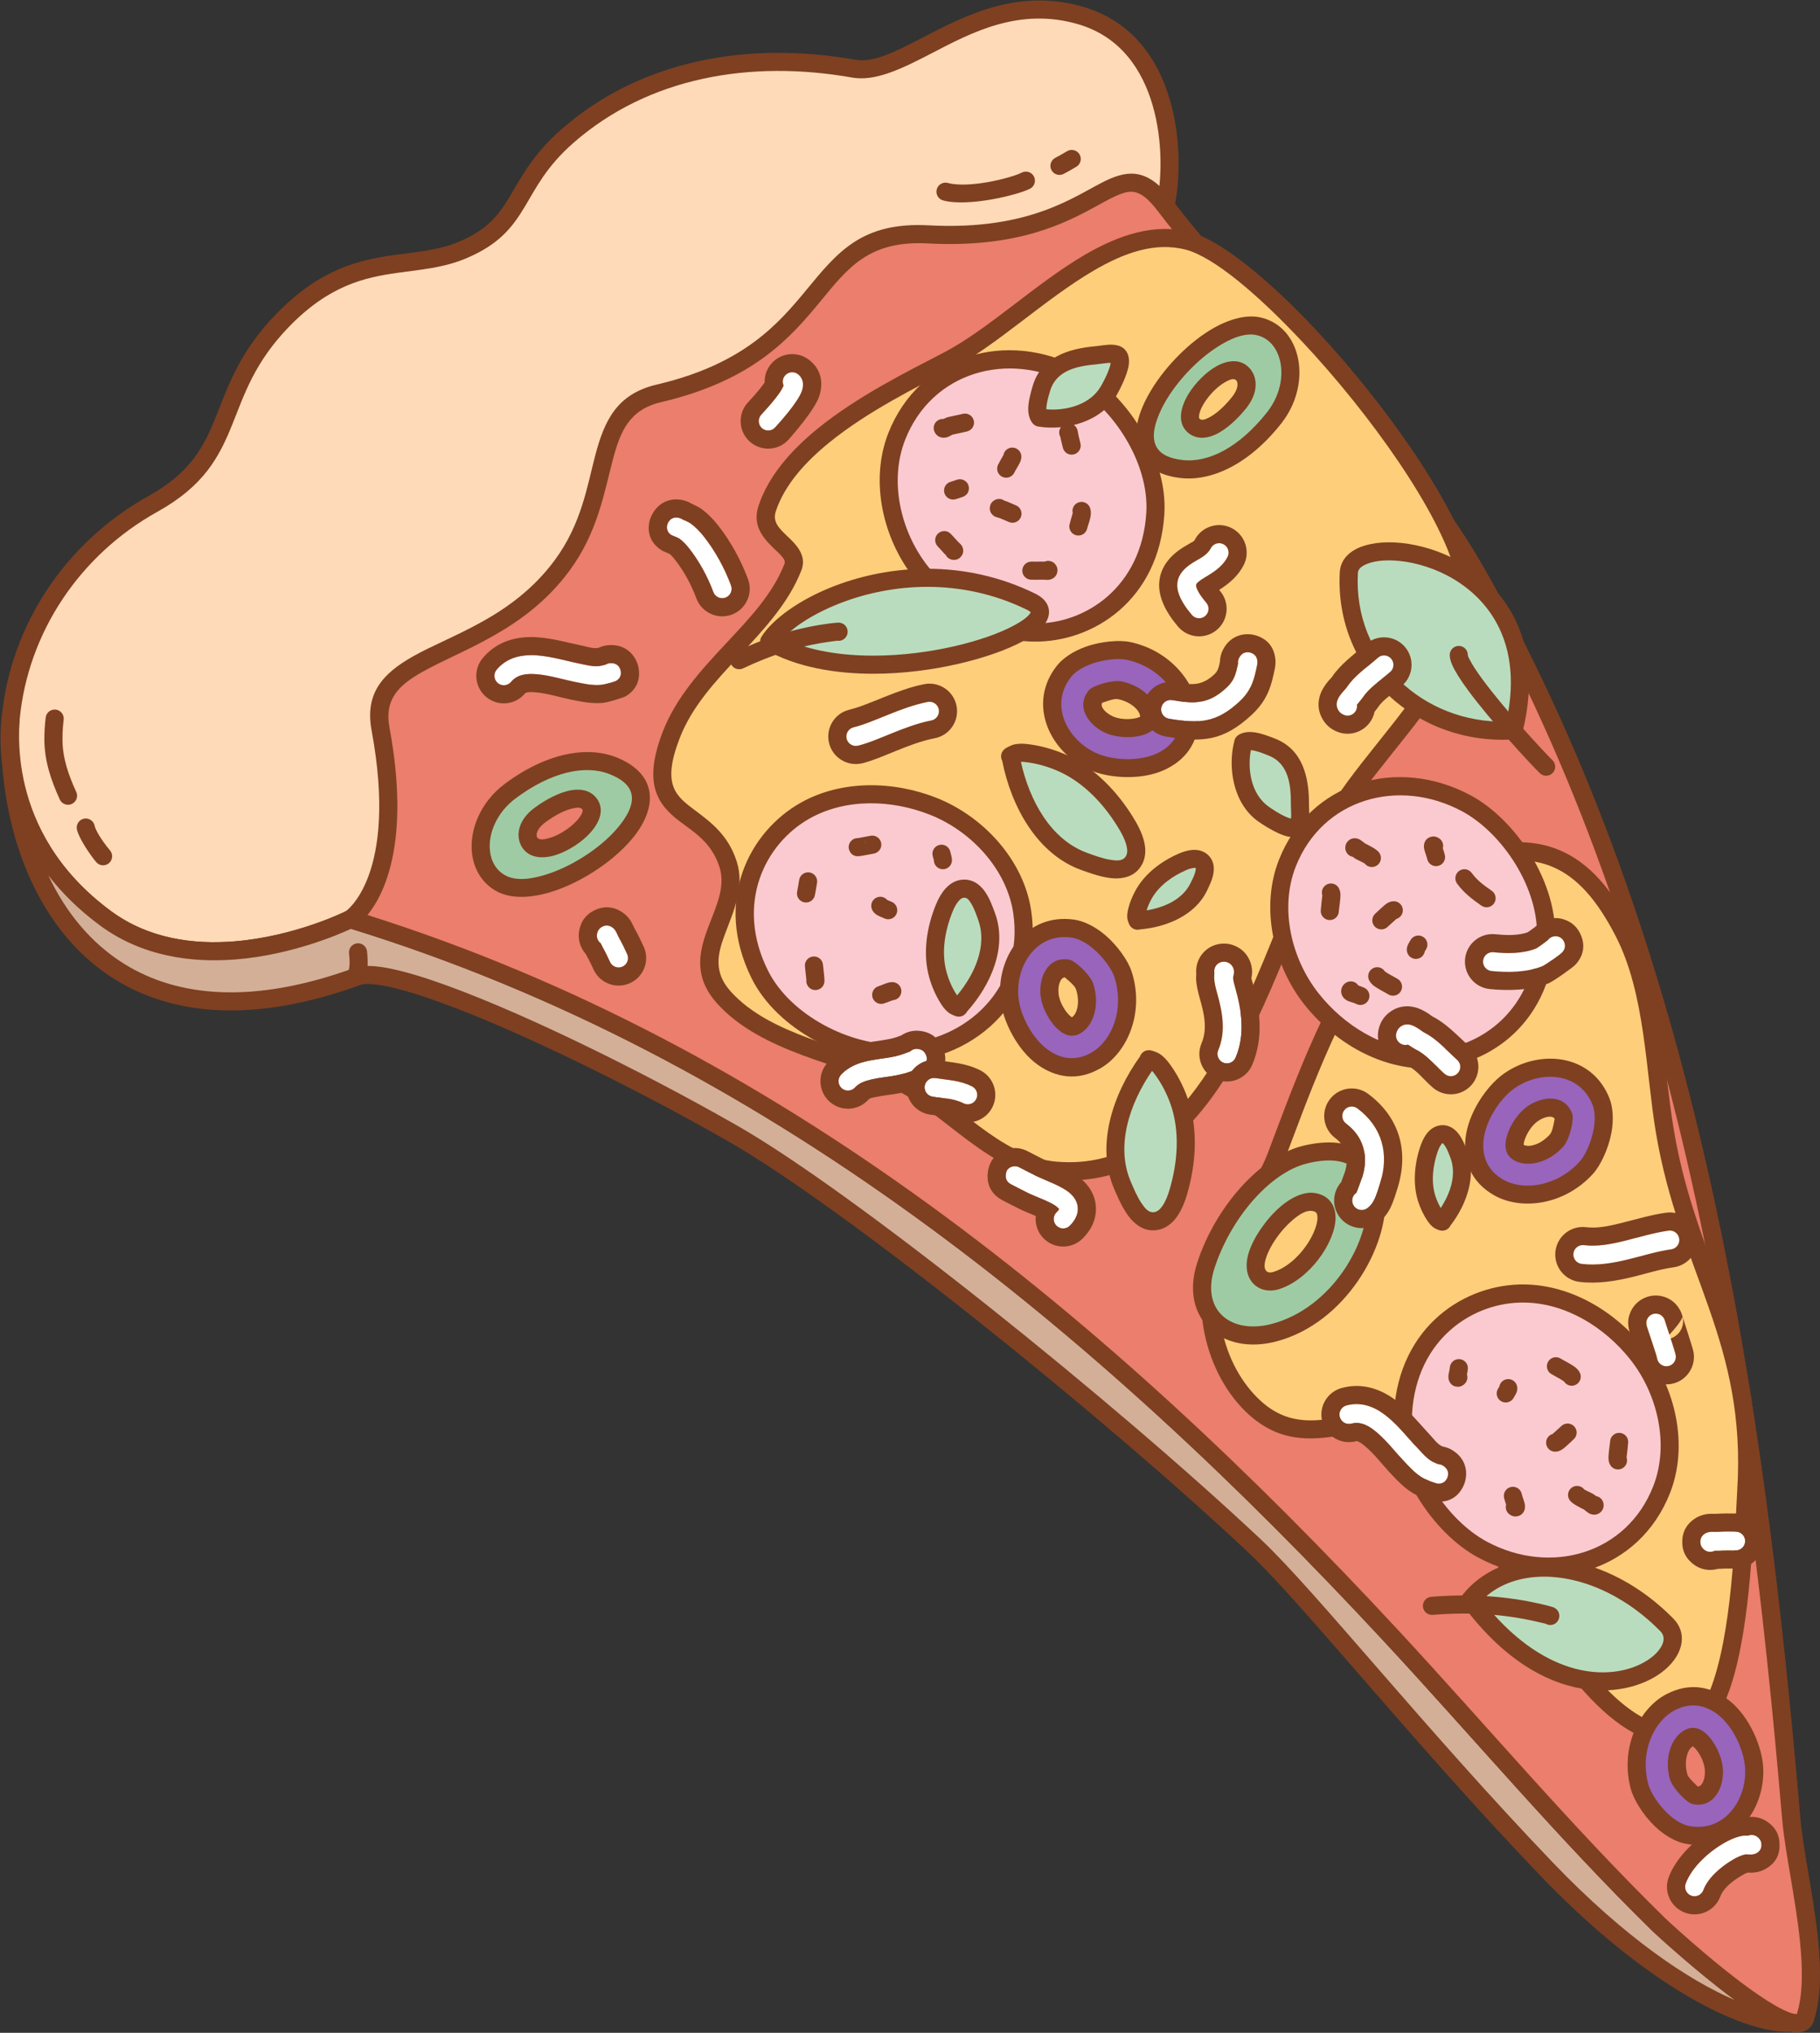 <?xml version="1.0" encoding="UTF-8" standalone="no"?><!DOCTYPE svg PUBLIC "-//W3C//DTD SVG 1.1//EN" "http://www.w3.org/Graphics/SVG/1.1/DTD/svg11.dtd"><svg width="100%" height="100%" viewBox="0 0 3351 3742" version="1.1" xmlns="http://www.w3.org/2000/svg" xmlns:xlink="http://www.w3.org/1999/xlink" xml:space="preserve" xmlns:serif="http://www.serif.com/" style="fill-rule:evenodd;clip-rule:evenodd;stroke-linejoin:round;stroke-miterlimit:2;"><rect x="0" y="0" width="3351" height="3742" fill="#333333" stroke="none"/><g id="Pizza-Slice"><path d="M193.77,1690.02c-204.759,-151.502 -175.108,-357.087 -174.053,-368.075c15.766,-164.185 113.629,-311.848 262.044,-394.447c162.472,-90.422 104.773,-200.731 239.528,-338.732c127.833,-130.912 230.9,-86.872 329.929,-128.295c114.553,-47.916 90.48,-119.556 193.251,-209.688c142.786,-125.227 335.91,-158.249 527.543,-124.392c98.728,17.443 229.528,-153.955 419.205,-97.342c166.279,49.63 174.406,261.034 154.485,350.312c182.005,239.12 420.532,407.515 572.603,675.244c391.999,690.133 513.227,1514.47 579.635,2292.94c8.553,100.265 57.169,268.974 25.852,366.616c-19.132,59.65 -256.211,-158.159 -269.97,-171.624c-172.315,-168.64 -328.567,-354.604 -492.513,-531.276c-538.421,-580.217 -1149.18,-1083.91 -1916.32,-1319.29c0,-0 -267.085,134.294 -451.221,-1.949Z" style="fill:#ffdab8;"/><path d="M183.857,1703.42c77.154,57.086 168.114,69.218 249.606,62.759c102.408,-8.116 189.432,-45.529 212.833,-56.368c761.383,235.314 1367.82,736.288 1902.8,1312.79c164.127,176.867 320.567,363.023 493.072,531.85c11.27,11.03 169.238,155.475 241.858,181.736c29.73,10.751 49.225,3.069 55.64,-16.933c13.125,-40.921 13.232,-93.736 7.604,-149.128c-8.049,-79.211 -27.594,-163.907 -32.72,-223.994c-66.608,-780.813 -188.569,-1607.54 -581.749,-2299.75c-151.173,-266.149 -387.372,-434.548 -569.232,-671.093c9.063,-47.212 10.809,-121.214 -9.271,-190.579c-21.817,-75.364 -69.073,-144.988 -158.311,-171.623c-118.716,-35.434 -215.543,13.6 -296.079,55.493c-25.053,13.032 -48.416,25.252 -70.345,33.316c-19.469,7.16 -37.582,11.106 -54.648,8.091c-196.727,-34.758 -394.849,-0.282 -541.431,128.273c-53.122,46.589 -73.64,88.263 -95.501,124.617c-19.518,32.456 -40.33,60.115 -93.193,82.227c-38.254,16.001 -77.186,18.534 -117.969,24.22c-66.29,9.242 -137.187,25.607 -217.452,107.806c-69.376,71.047 -89.492,134.802 -112.894,192.597c-21.467,53.014 -46.088,100.514 -122.815,143.216c-153.273,85.302 -254.247,237.858 -270.53,407.417c-1.097,11.431 -32.279,225.458 180.731,383.066l-0,-0Zm3124.51,2004.2c-1.984,-0.148 -5.898,-0.532 -8.793,-1.388c-8.989,-2.657 -19.725,-7.883 -31.615,-14.731c-75.901,-43.716 -193.003,-151.598 -202.481,-160.874c-172.124,-168.453 -328.189,-354.225 -491.953,-530.701c-540.422,-582.372 -1153.66,-1087.63 -1923.65,-1323.89c-4.105,-1.259 -8.539,-0.886 -12.376,1.044c0,-0 -93.371,46.89 -206.674,55.869c-74.1,5.873 -156.992,-4.419 -227.147,-56.326l0,-0c-196.508,-145.398 -168.388,-342.538 -167.376,-353.084c15.25,-158.812 110.001,-301.581 253.559,-381.477c85.745,-47.72 113.511,-100.586 137.501,-159.832c22.055,-54.465 40.467,-114.865 105.847,-181.819c73.134,-74.896 137.805,-89.659 198.206,-98.08c43.677,-6.089 85.26,-9.346 126.229,-26.483c61.691,-25.804 86.118,-57.923 108.896,-95.8c20.432,-33.978 39.264,-73.19 88.913,-116.734c138.991,-121.897 327.116,-153.467 513.654,-120.509c42.433,7.497 90.871,-15.893 146.175,-44.661c73.874,-38.427 162.266,-85.626 271.163,-53.123c77.043,22.995 116.989,83.886 135.825,148.951c19.443,67.162 16.688,139.062 7.16,181.76c-1.07,4.794 0.03,9.816 3.005,13.724c181.55,238.522 419.683,406.323 571.373,673.382c390.818,688.053 511.313,1510 577.52,2286.12c5.138,60.23 24.702,145.132 32.77,224.53c5.05,49.697 5.731,97.146 -5.735,134.126Z" style="fill:#7e4021;"/><path d="M84.16,1320.71c-1.707,13.315 -2.465,26.841 -2.47,40.262c-0.018,39.269 12.215,75.497 28.434,110.791c3.841,8.359 13.746,12.026 22.104,8.185c8.358,-3.841 12.026,-13.745 8.185,-22.103c-14.198,-30.897 -25.405,-62.482 -25.39,-96.858c0.005,-12.013 0.672,-24.12 2.2,-36.039c1.169,-9.124 -5.288,-17.481 -14.412,-18.65c-9.124,-1.17 -17.481,5.288 -18.651,14.412Z" style="fill:#7e4021;"/><path d="M141.613,1526.83c3.505,16.492 25.096,47.895 35.471,60.172c5.938,7.026 16.462,7.91 23.488,1.973c7.026,-5.937 7.91,-16.462 1.972,-23.488c-7.971,-9.433 -25.633,-32.915 -28.326,-45.587c-1.912,-8.997 -10.77,-14.75 -19.767,-12.837c-8.998,1.912 -14.75,10.77 -12.838,19.767Z" style="fill:#7e4021;"/><path d="M1736.52,368.993c46.175,12.369 137.276,-9.971 159.977,-21.615c8.185,-4.198 11.421,-14.251 7.223,-22.436c-4.198,-8.185 -14.251,-11.421 -22.436,-7.223c-19.331,9.915 -96.818,29.609 -136.138,19.076c-8.885,-2.38 -18.032,2.901 -20.412,11.786c-2.38,8.886 2.901,18.032 11.786,20.412Z" style="fill:#7e4021;"/><path d="M1958.72,319.966c7.841,-4.308 15.674,-8.421 23.304,-13.135c7.825,-4.835 10.253,-15.114 5.418,-22.939c-4.835,-7.826 -15.113,-10.254 -22.939,-5.419c-7.144,4.414 -14.49,8.244 -21.832,12.277c-8.062,4.429 -11.012,14.57 -6.584,22.632c4.429,8.063 14.57,11.013 22.633,6.584Z" style="fill:#7e4021;"/><path d="M193.77,1690.02c-204.759,-151.502 -172.439,-357.155 -174.053,-368.075c-14.831,292.196 158.261,649.829 638.193,475.578c72.259,-26.235 429.837,139.851 690.151,288.398c215.299,122.858 692.747,506.908 962.625,760.547c98.646,92.709 302.199,349.258 536.152,593.411c246.876,257.641 440.552,308.186 476.954,274.281c-19.132,59.65 -256.211,-158.159 -269.97,-171.624c-172.315,-168.64 -328.567,-354.604 -492.513,-531.276c-538.421,-580.217 -1149.18,-1083.91 -1916.32,-1319.29c0,-0 -267.085,134.294 -451.221,-1.949Z" style="fill:#d3af98;"/><path d="M3297.57,3739.96c22.116,4.179 36.706,-3.93 42.088,-20.712c2.317,-7.222 -0.535,-15.096 -6.937,-19.161c-6.403,-4.065 -14.743,-3.294 -20.292,1.875c-2.707,2.521 -7.02,3.712 -12.537,4.353l-0.321,-0.088c-8.989,-2.657 -19.725,-7.883 -31.615,-14.731c-75.901,-43.716 -193.003,-151.598 -202.481,-160.874c-172.124,-168.453 -328.189,-354.225 -491.953,-530.701c-540.422,-582.372 -1153.66,-1087.63 -1923.65,-1323.89c-4.105,-1.259 -8.539,-0.886 -12.376,1.044c0,-0 -93.371,46.89 -206.674,55.869c-74.1,5.873 -156.992,-4.419 -227.147,-56.326l0,-0c-198.363,-146.77 -165.915,-346.535 -167.479,-357.115c-1.253,-8.476 -8.729,-14.621 -17.287,-14.21c-8.559,0.412 -15.411,7.245 -15.845,15.803c-9.195,181.154 52.714,386.13 209.87,482.65c104.749,64.335 252.332,81.445 450.656,9.439c6.883,-2.499 17.043,-2.237 29.923,-0.627c23.507,2.938 54.483,11.192 90.817,23.408c145.548,48.932 374.195,160.987 555.463,264.426c214.61,122.466 690.455,505.389 959.471,758.217c98.539,92.608 301.834,348.909 535.532,592.797c176.163,183.845 326.225,263.558 412.852,283.398c19.718,4.516 36.484,6 49.918,5.154Zm-103.428,-58.194c-84.515,-36.162 -201.821,-114.148 -335.274,-253.42c-234.208,-244.419 -438.018,-501.214 -536.772,-594.025c-270.74,-254.449 -749.792,-639.627 -965.778,-762.878c-183.172,-104.526 -414.284,-217.625 -561.361,-267.071c-38.912,-13.082 -72.132,-21.742 -97.306,-24.888c-19.578,-2.447 -34.971,-1.427 -45.433,2.371c-185.622,67.395 -323.795,53.703 -421.835,-6.511c-63.365,-38.917 -109.748,-96.866 -141.329,-163.78c24.29,31.439 55.283,62.614 94.799,91.852l-0,-0c77.154,57.086 168.114,69.218 249.606,62.759c102.408,-8.116 189.432,-45.529 212.833,-56.368c761.383,235.314 1367.82,736.288 1902.8,1312.79c164.127,176.867 320.567,363.023 493.072,531.85c7.607,7.445 82.054,75.678 151.982,127.321Z" style="fill:#7e4021;"/><path d="M642.313,1785.19c-5.676,5.518 -6.76,14.485 -2.17,21.269c5.155,7.619 15.525,9.62 23.144,4.465c5.58,-3.775 10.332,-11.167 12.291,-21.172c2.538,-12.961 0.961,-31.606 0.195,-38.527c-1.013,-9.142 -9.258,-15.743 -18.4,-14.73c-9.143,1.012 -15.744,9.257 -14.731,18.4c0.426,3.848 1.281,12.352 1.001,20.574c-0.108,3.177 -1.003,8.039 -1.33,9.721Z" style="fill:#7e4021;"/><path d="M700.549,1341.4c-27.653,-149.049 202.051,-120.585 334.791,-301.081c100.352,-136.456 44.847,-285.021 177.931,-316.237c329.618,-77.313 263.632,-305.052 495.669,-292.642c322.293,17.239 339.989,-179.215 436.762,-52.074c182.005,239.12 420.532,407.515 572.603,675.244c391.999,690.133 513.227,1514.47 579.635,2292.94c8.553,100.265 57.169,268.974 25.852,366.616c-19.132,59.65 -256.211,-158.159 -269.97,-171.624c-172.315,-168.64 -328.567,-354.604 -492.513,-531.276c-538.421,-580.217 -1149.18,-1083.91 -1916.32,-1319.29c0,-0 107.986,-68 55.558,-350.574Z" style="fill:#eb7e6c;"/><path d="M684.162,1344.44c49.758,268.186 -48.052,333.431 -48.052,333.431c-5.514,3.472 -8.499,9.839 -7.64,16.299c0.859,6.459 5.403,11.826 11.632,13.737c764.29,234.506 1372.57,736.633 1908.99,1314.69c164.127,176.867 320.567,363.023 493.072,531.85c11.27,11.03 169.238,155.475 241.858,181.736c29.73,10.751 49.225,3.069 55.64,-16.933c13.125,-40.921 13.232,-93.736 7.604,-149.128c-8.049,-79.211 -27.594,-163.907 -32.72,-223.994c-66.608,-780.813 -188.569,-1607.54 -581.749,-2299.75c-152.451,-268.399 -391.372,-437.389 -573.833,-677.107c-22.608,-29.702 -42.237,-43.385 -61.04,-47.87c-19.54,-4.659 -39.15,0.211 -62.188,11.322c-55.57,26.801 -137.181,92.168 -325.906,82.074c-123.271,-6.594 -167.916,49.591 -224.983,118.705c-52.012,62.99 -115.786,136.919 -275.382,174.353c-73.842,17.32 -96.569,66.16 -113.551,130.634c-14.854,56.395 -25.297,125.729 -74,191.954c-77.944,105.986 -190.543,137.627 -261.911,178.069c-55.494,31.447 -88.467,67.873 -75.841,135.927l0,0Zm2624.21,2363.18c-1.984,-0.148 -5.898,-0.532 -8.793,-1.388c-8.989,-2.657 -19.725,-7.883 -31.615,-14.731c-75.901,-43.716 -193.003,-151.598 -202.481,-160.874c-172.124,-168.453 -328.189,-354.225 -491.953,-530.701c-534.148,-575.612 -1139.43,-1075.89 -1896.89,-1315.55c31.261,-38.453 79.406,-135.26 40.304,-346.017l-0.001,-0c-9.498,-51.194 17.756,-77.19 59.501,-100.846c74.483,-42.208 190.985,-76.71 272.33,-187.321c51.649,-70.231 63.629,-143.407 79.381,-203.212c13.626,-51.732 29.681,-92.775 88.929,-106.673c170.022,-39.879 238.064,-118.476 293.473,-185.582c50.354,-60.982 88.731,-112.46 197.5,-106.643c165.879,8.873 253.362,-37.292 311.838,-69.27c16.263,-8.894 30.071,-16.674 42.727,-21.478c9.809,-3.723 18.647,-5.638 27.577,-3.508c13.397,3.194 26.14,14.471 42.248,35.633c181.55,238.522 419.683,406.323 571.373,673.382c390.818,688.053 511.313,1510 577.52,2286.12c5.138,60.23 24.702,145.132 32.77,224.53c5.05,49.697 5.731,97.146 -5.735,134.126Z" style="fill:#7e4021;"/><path d="M2186.89,443.32c-151.616,-38.876 -305.594,149.979 -442.186,220.872c-109.1,56.625 -289.991,144.648 -332.179,271.941c-18.098,54.607 62.487,69.501 47.252,108.27c-45.382,115.483 -177.244,187.306 -224.007,308.76c-61.782,160.465 69.257,127.224 104.714,237.471c28.199,87.681 -83.785,161.703 -7.083,246.091c77.852,85.652 217.443,104.432 318.698,152.357c98.389,46.569 177.827,156.435 292.223,165.991c313.046,26.151 400.167,-445.129 510.165,-645.113c74.67,-135.757 281.573,-301.916 242.16,-457.386c-48.474,-191.205 -377.218,-575.269 -509.757,-609.254Z" style="fill:#ffce7b;"/><path d="M2191.03,427.176c-64.763,-16.606 -130.148,4.707 -194.368,42.295c-89.967,52.659 -177.898,137.505 -259.635,179.928c-66.293,34.407 -158.691,80.374 -231.285,139.397c-50.414,40.989 -91.235,88.379 -109.037,142.094c-11.541,34.821 6.429,57.685 26.809,77.32c5.901,5.685 11.9,11.032 16.47,16.602c3.398,4.141 6.372,8.174 4.281,13.495c-21.94,55.832 -65.135,100.854 -108.147,146.853c-45.949,49.141 -91.75,99.287 -115.901,162.015c-20.678,53.705 -20.738,88.095 -11.382,113.059c6.602,17.617 17.994,31.034 31.915,43.093c27.51,23.832 67.318,40.95 83.867,92.41c6.021,18.719 4.292,36.709 -0.264,54.292c-5.193,20.043 -13.976,39.598 -21.22,59.075c-16.982,45.656 -25.823,90.689 17.935,138.831c40.664,44.739 97.231,72.382 157.075,94.73c56.836,21.224 116.596,37.708 166.825,61.482c48.253,22.838 91.738,61.372 137.306,95.194c48.993,36.363 100.342,67.302 160.66,72.341c131.649,10.998 225.848,-60.685 298.229,-165.314c103.594,-149.749 161.721,-368.007 227.927,-488.376c44.691,-81.252 136.936,-173.373 195.035,-267.606c41.409,-67.165 65.49,-135.587 48.677,-201.907c-29.547,-116.552 -161.03,-304.015 -291.03,-442.494c-88.093,-93.839 -175.995,-164.771 -230.742,-178.809l-0,0Zm-8.279,32.289c51.285,13.15 132.196,81.429 214.719,169.334c125.921,134.135 254.401,314.976 283.021,427.871c14.718,58.057 -8.49,117.427 -44.74,176.222c-58.387,94.702 -150.954,187.38 -195.868,269.036c-65.79,119.612 -123.19,336.668 -226.133,485.476c-65.311,94.41 -149.251,160.984 -268.041,151.06c-54.078,-4.517 -99.645,-33.288 -143.568,-65.89c-47.347,-35.142 -92.776,-74.826 -142.912,-98.556c-51.026,-24.151 -111.688,-41.02 -169.425,-62.581c-54.728,-20.436 -106.882,-45.009 -144.069,-85.922c-32.949,-36.25 -24.147,-70.413 -11.36,-104.79c16.157,-43.44 37.282,-87.6 21.975,-135.194c-15.48,-48.133 -47.108,-71.654 -75.826,-93.226c-17.072,-12.822 -33.221,-24.411 -40.476,-43.769c-7.418,-19.793 -5.119,-46.803 11.276,-89.384c22.611,-58.727 66.123,-105.219 109.141,-151.225c45.955,-49.147 91.383,-97.777 114.824,-157.428c8.735,-22.228 -1.708,-39.992 -19.08,-57.103c-6.844,-6.74 -14.718,-13.514 -20.986,-21.251c-6.628,-8.183 -11.201,-17.724 -6.878,-30.768c15.948,-48.12 53.263,-89.998 98.426,-126.718c70.771,-57.541 160.983,-102.131 225.611,-135.674c82.173,-42.649 170.671,-127.807 261.118,-180.746c56.058,-32.811 112.719,-53.27 169.251,-38.774l-0,-0Z" style="fill:#7e4021;"/><path d="M2752.34,1570.74c107.756,-18.079 177.6,28.618 237.59,145.477c55.024,107.185 56.105,250.896 75.376,365.944c42.691,254.864 167.721,383.964 149.916,662.725c-5.407,84.658 -9.772,416.211 -112.075,444.588c-177.699,49.289 -376.583,-430.599 -468.709,-533.753c-92.485,-103.555 -209.532,38.137 -322.976,-63.289c-78.772,-70.426 -107.975,-205.203 -59.957,-300.409c28.875,-57.25 74.845,-101.441 97.971,-162.369c66.238,-174.513 183.976,-522.19 402.864,-558.914Z" style="fill:#ffce7b;"/><path d="M2749.58,1554.31c-91.698,15.385 -167.052,82.061 -228.178,169.209c-88.374,125.995 -147.392,294.532 -187.51,400.227c-22.916,60.375 -68.658,104.049 -97.27,160.779c-51.197,101.51 -20.258,245.249 63.729,320.339c61.508,54.992 123.736,45.457 183.38,34.83c49.361,-8.796 96.775,-19.331 138.274,27.136c64.556,72.283 181.555,329.308 306.912,460.124c58.755,61.314 120.32,94.775 178.682,78.587c15.272,-4.236 28.972,-13.635 40.948,-27.551c15.64,-18.174 28.519,-44.54 38.745,-75.885c37.145,-113.867 40.732,-296.192 44.561,-356.15c9.073,-142.047 -18.134,-245.981 -53.16,-346.853c-34.083,-98.156 -75.783,-193.314 -96.951,-319.687c-19.534,-116.613 -21.215,-262.159 -76.987,-370.802c-38.21,-74.432 -80.851,-121.436 -133.026,-143.477c-35.456,-14.977 -75.508,-18.651 -122.149,-10.826l-0,0Zm5.515,32.874c39.565,-6.638 73.586,-4.047 103.663,8.658c46.125,19.485 82.564,62.193 116.343,127.994c54.275,105.727 54.756,247.603 73.765,361.086c21.523,128.49 63.684,225.314 98.338,325.114c33.71,97.084 60.116,197.081 51.384,333.794c-3.741,58.564 -6.704,236.717 -42.986,347.937c-7.293,22.354 -15.886,41.884 -26.335,56.754c-8.776,12.49 -18.63,21.585 -30.577,24.899c-31.028,8.607 -62.542,-2.269 -94.155,-24.295c-34.991,-24.378 -69.68,-62.334 -103.341,-106.611c-104.796,-137.845 -198.898,-335.824 -254.328,-397.888c-50.993,-57.097 -108.329,-48.556 -168.982,-37.749c-50.366,8.974 -103.376,19.575 -155.316,-26.862c-73.556,-65.764 -101.022,-191.577 -56.184,-280.48c29.137,-57.77 75.336,-102.478 98.672,-163.96c39.368,-103.719 96.915,-269.276 183.635,-392.914c55.605,-79.276 122.991,-141.482 206.404,-155.477l0,0Z" style="fill:#7e4021;"/><path d="M2846.28,1731.13c6.311,-99.969 -67.598,-210.206 -146.674,-252.52c-125.968,-67.405 -276.472,-23.802 -329.335,110.361c-32.416,82.269 -9.311,182.212 44.679,250.242c49.776,62.721 125.837,109.758 207.412,111.024c102.368,1.588 214.62,-71.811 223.918,-219.107Z" style="fill:#facad0;"/><path d="M2862.92,1732.18c6.7,-106.138 -71.489,-223.34 -155.445,-268.265c-134.993,-72.234 -296.054,-24.83 -352.704,118.946c-34.539,87.657 -10.395,194.228 47.13,266.713c52.792,66.521 133.689,115.985 220.209,117.327c109.881,1.706 230.829,-76.613 240.81,-234.721l-0,0Zm-33.267,-2.1c-8.616,136.486 -112.171,204.964 -207.026,203.492c-76.632,-1.189 -147.857,-45.8 -194.616,-104.72c-50.455,-63.575 -72.521,-156.889 -42.228,-233.771c49.076,-124.551 189.023,-164.351 305.965,-101.776c74.197,39.703 143.826,142.974 137.905,236.775l-0,0Z" style="fill:#7e4021;"/><path d="M2583.31,2600.2c-6.311,99.969 67.598,210.206 146.674,252.52c125.968,67.404 276.472,23.802 329.335,-110.361c32.416,-82.27 9.311,-182.212 -44.679,-250.242c-49.776,-62.721 -125.836,-109.758 -207.412,-111.024c-102.368,-1.589 -214.62,71.81 -223.918,219.107Z" style="fill:#facad0;"/><path d="M2566.68,2599.15c-6.7,106.138 71.489,223.34 155.445,268.265c134.993,72.234 296.054,24.83 352.704,-118.947c34.539,-87.656 10.395,-194.227 -47.13,-266.712c-52.792,-66.521 -133.689,-115.985 -220.209,-117.328c-109.881,-1.705 -230.829,76.614 -240.81,234.722Zm33.267,2.1c8.616,-136.486 112.171,-204.964 207.026,-203.492c76.633,1.189 147.857,45.8 194.616,104.72c50.455,63.575 72.521,156.888 42.228,233.771c-49.076,124.551 -189.023,164.351 -305.965,101.776c-74.197,-39.703 -143.826,-142.975 -137.905,-236.775Z" style="fill:#7e4021;"/><path d="M1398.8,1793.53c44.519,89.731 163.645,148.245 253.284,145.351c142.793,-4.609 251.332,-117.622 230.031,-260.243c-13.062,-87.455 -83.042,-162.455 -163.813,-194.376c-74.468,-29.43 -163.857,-32.135 -235.137,7.557c-89.448,49.808 -149.961,169.499 -84.365,301.711Z" style="fill:#facad0;"/><path d="M1383.87,1800.93c47.266,95.268 173.581,157.674 268.751,154.602c153.025,-4.94 268.806,-126.523 245.978,-279.363c-13.917,-93.182 -88.111,-173.403 -174.172,-207.414c-78.98,-31.213 -173.771,-33.602 -249.37,8.495c-96.013,53.464 -161.598,181.764 -91.187,323.68Zm29.86,-14.815c-60.781,-122.508 -5.339,-233.589 77.543,-279.742c66.961,-37.286 150.948,-34.264 220.903,-6.618c75.483,29.831 141.249,99.609 153.455,181.338c19.775,132.402 -81.523,236.844 -214.085,241.123c-84.108,2.715 -196.044,-51.906 -237.816,-136.101Z" style="fill:#7e4021;"/><path d="M2127.18,945.316c6.311,-99.97 -67.598,-210.207 -146.674,-252.52c-125.968,-67.405 -276.472,-23.803 -329.335,110.361c-32.416,82.269 -9.311,182.212 44.679,250.241c49.776,62.721 125.836,109.758 207.412,111.024c102.368,1.589 214.62,-71.81 223.918,-219.106Z" style="fill:#facad0;"/><path d="M2143.82,946.366c6.7,-106.139 -71.489,-223.341 -155.445,-268.265c-134.993,-72.235 -296.054,-24.831 -352.704,118.946c-34.539,87.656 -10.395,194.228 47.13,266.712c52.792,66.522 133.689,115.985 220.209,117.328c109.881,1.705 230.829,-76.614 240.81,-234.721l-0,-0Zm-33.267,-2.1c-8.616,136.485 -112.171,204.964 -207.026,203.492c-76.633,-1.19 -147.857,-45.8 -194.616,-104.72c-50.455,-63.576 -72.521,-156.889 -42.228,-233.772c49.076,-124.551 189.023,-164.351 305.965,-101.775c74.197,39.702 143.826,142.974 137.905,236.775l-0,-0Z" style="fill:#7e4021;"/><path d="M2289.03,1367.18c12.742,-8.472 39.379,2.798 52.987,8.214c44.445,17.69 51.765,63.69 51.418,106.407c-0.076,9.35 2.594,29.992 -2.885,38.263c-10.297,15.546 -55.525,-15.35 -64.138,-21.426c-40.247,-28.393 -48.987,-86.803 -37.382,-131.458Z" style="fill:#badcbe;"/><path d="M2279.8,1353.3c-3.414,2.27 -5.872,5.719 -6.903,9.687c-13.212,50.838 -1.914,116.945 43.906,149.269c6.739,4.754 33.702,22.776 53.12,27.397c15.691,3.734 28.009,-0.556 34.52,-10.386c2.847,-4.298 4.87,-10.385 5.686,-17.433c1.169,-10.096 -0.086,-22.939 -0.03,-29.899c0.402,-49.461 -10.458,-101.544 -61.921,-122.027c-10.791,-4.295 -28.91,-11.506 -43.704,-12.354c-9.582,-0.549 -18.129,1.395 -24.674,5.746Zm23.268,27.57c2.624,0.189 5.388,0.717 8.167,1.397c9.143,2.238 18.367,6.124 24.616,8.611c37.451,14.906 41.209,54.792 40.916,90.786c-0.038,4.693 0.61,12.22 0.583,19.611c-0.006,1.61 -0.191,3.714 -0.403,5.583c-1.669,-0.387 -3.54,-0.886 -5.011,-1.447c-14.605,-5.563 -31.224,-17.081 -35.919,-20.393c-31.891,-22.498 -39.68,-67.186 -32.949,-104.148Z" style="fill:#7e4021;"/><path d="M2077.89,1198.27c-17.593,-3.787 -47.872,-1.099 -73.378,7.97c-19.841,7.055 -36.467,18.084 -45.564,29.645c-48.06,61.079 -9.684,137.476 52.843,165.689c32.512,14.669 86.389,18.026 124.158,1.004c32.144,-14.487 54.562,-41.107 54.257,-82.752c-0.365,-50.051 -43.5,-106.742 -112.316,-121.556Zm-15.607,72.501c30.415,6.547 53.602,27.476 53.764,49.597c0.082,11.193 -9.721,15.181 -19.351,17.558c-18.325,4.524 -40.251,2.435 -54.404,-3.951c-20.828,-9.398 -41.071,-31.884 -25.062,-52.23c2.238,-2.844 7.247,-3.894 12.127,-5.629c11.527,-4.099 24.975,-7.057 32.926,-5.345Z" style="fill:#9964bb;"/><path d="M2081.4,1181.98c-19.762,-4.254 -53.817,-1.628 -82.469,8.559c-23.215,8.255 -42.434,21.515 -53.078,35.043c-55.3,70.28 -12.86,158.724 59.086,191.186c36.1,16.289 95.924,19.909 137.861,1.008c38.054,-17.15 64.436,-48.767 64.076,-98.069c-0.412,-56.345 -48.006,-121.051 -125.476,-137.727Zm-7.014,32.587c60.166,12.951 98.837,61.624 99.157,105.384c0.248,33.989 -18.204,55.612 -44.439,67.436c-33.601,15.143 -81.532,12.048 -110.455,-1.002c-53.115,-23.966 -87.426,-88.306 -46.6,-140.191c7.551,-9.596 21.581,-18.392 38.049,-24.248c22.362,-7.951 48.864,-10.699 64.288,-7.379Zm-8.592,39.914c-10.115,-2.178 -27.354,0.72 -42.018,5.934c-8.221,2.923 -15.871,6.236 -19.641,11.026c-13.028,16.557 -11.653,33.969 -2.437,49.169c7.293,12.026 20.332,22.509 33.742,28.56c16.98,7.661 43.269,10.368 65.254,4.94c17.175,-4.24 32.168,-13.897 32.022,-33.861c-0.207,-28.376 -27.908,-57.37 -66.922,-65.768Zm33.539,64.888c-1.482,0.619 -4.62,1.884 -6.628,2.38c-14.667,3.62 -32.228,2.148 -43.555,-2.963c-7.419,-3.347 -14.915,-8.806 -18.949,-15.459c-1.793,-2.957 -2.599,-6.288 -0.964,-9.545c1.529,-0.515 4.048,-1.37 5.707,-1.96c8.399,-2.986 18.042,-6.002 23.835,-4.755c12.097,2.604 22.821,7.939 30.473,14.952c5.572,5.107 9.613,10.995 10.081,17.35Z" style="fill:#7e4021;"/><path d="M2067.71,1793.59c-5.517,-17.13 -22.984,-42.008 -43.591,-59.563c-16.03,-13.655 -33.894,-22.539 -48.455,-24.636c-76.927,-11.082 -123.9,60.351 -117.069,128.607c3.552,35.491 27.583,83.829 61.208,108.027c28.619,20.594 62.881,26.698 98.795,5.612c43.162,-25.342 70.691,-91.044 49.112,-158.047Zm-70.591,22.735c9.538,29.613 3.006,60.158 -16.07,71.359c-9.653,5.667 -18.008,-0.828 -24.882,-7.979c-13.08,-13.608 -22.233,-33.642 -23.779,-49.091c-2.276,-22.737 7.076,-51.511 32.701,-47.82c3.582,0.516 6.996,4.329 10.939,7.688c9.313,7.933 18.598,18.101 21.091,25.843Z" style="fill:#9964bb;"/><path d="M2083.58,1788.49c-6.197,-19.242 -25.499,-47.422 -48.647,-67.141c-18.756,-15.977 -39.85,-25.991 -56.887,-28.446c-88.514,-12.751 -143.889,68.226 -136.029,146.764c3.944,39.407 30.721,93.026 68.057,119.895c33.88,24.38 74.452,31.419 116.969,6.456c48.59,-28.529 80.83,-102.1 56.537,-177.528Zm-31.728,10.218c18.867,58.582 -3.949,116.408 -41.687,138.565c-29.311,17.21 -57.263,12.041 -80.621,-4.767c-29.915,-21.528 -51.2,-64.584 -54.359,-96.158c-5.803,-57.982 32.761,-119.866 98.108,-110.452c12.086,1.741 26.719,9.493 40.024,20.828c18.067,15.39 33.698,36.967 38.535,51.984Zm-38.862,12.516c-3.172,-9.848 -14.301,-23.328 -26.149,-33.42c-6.642,-5.659 -13.336,-10.628 -19.369,-11.497c-20.853,-3.004 -35.244,6.892 -43.8,22.474c-6.769,12.329 -9.327,28.862 -7.862,43.501c1.855,18.535 12.655,42.656 28.348,58.982c12.259,12.754 28.119,20.91 45.336,10.801c24.47,-14.367 35.73,-52.854 23.496,-90.841Zm-52.315,-12.008c1.211,1.067 3.211,2.821 4.551,3.962c6.786,5.781 14.219,12.624 16.035,18.265c3.794,11.779 4.535,23.733 2.288,33.866c-1.637,7.379 -4.716,13.823 -9.985,17.405c-1.276,-0.973 -3.941,-3.058 -5.375,-4.55c-10.468,-10.891 -17.974,-26.836 -19.212,-39.201c-0.81,-8.098 0.17,-17.319 3.914,-24.139c1.664,-3.031 4.147,-5.395 7.784,-5.608Z" style="fill:#7e4021;"/><path d="M2094.56,1694.46c0.12,1.908 -1.937,-3.384 -2.267,-5.267c-0.606,-3.452 0.016,-7.106 0.783,-10.479c2.637,-11.599 7.493,-23.38 13.443,-33.647c15.355,-26.496 42.234,-46.093 69.951,-58.224c10.539,-4.613 27.013,-9.941 36.705,-0.555c12.104,11.724 -0.551,35.117 -6.288,46.863c-19.61,40.156 -68.231,58.418 -112.327,61.309Z" style="fill:#badcbe;"/><path d="M2099.64,1710.79c48.713,-4.151 100.653,-26.147 122.228,-70.323c4.005,-8.202 10.616,-21.394 12.456,-33.494c1.91,-12.565 -0.773,-24.153 -9.55,-32.654c-7.083,-6.861 -15.998,-9.822 -25.56,-9.883c-10.178,-0.065 -21.223,3.552 -29.422,7.141c-30.876,13.513 -60.585,35.621 -77.689,65.136c-6.772,11.685 -12.274,25.106 -15.275,38.308c-1.247,5.482 -1.932,11.443 -0.947,17.054c0.4,2.283 2.072,7.236 3.214,9.542c1.428,2.882 3.12,4.64 4.022,5.471c3.609,3.323 7.305,4.179 10.046,4.396c2.275,0.181 4.439,-0.037 6.477,-0.694Zm-21.742,-16.138l0.033,0.855c-0.019,-0.293 -0.03,-0.578 -0.033,-0.855Zm0.276,-3.218c-0.195,1.044 -0.289,2.12 -0.276,3.216c-0.02,-1.231 0.093,-2.298 0.276,-3.216Zm32.927,-15.605c2.395,-7.802 5.84,-15.497 9.842,-22.403c13.606,-23.478 37.654,-40.563 62.214,-51.313c3.911,-1.712 8.886,-3.684 13.82,-4.23c1.642,-0.181 3.409,-0.78 4.606,0.379c0.599,0.58 0.016,1.471 -0.051,2.314c-0.124,1.569 -0.463,3.181 -0.899,4.799c-2.072,7.685 -6.208,15.325 -8.718,20.464c-14.479,29.649 -47.656,44.609 -80.814,49.99Z" style="fill:#7e4021;"/><path d="M2655.36,2248.47c1.491,1.196 -3.806,-0.848 -5.42,-1.871c-2.959,-1.878 -5.242,-4.799 -7.219,-7.637c-6.797,-9.761 -12.234,-21.286 -15.816,-32.599c-9.243,-29.195 -5.625,-62.262 4.076,-90.921c3.689,-10.897 10.846,-26.663 24.311,-27.504c16.818,-1.051 25.587,24.059 30.405,36.21c16.474,41.542 -2.775,89.78 -30.337,124.322Z" style="fill:#badcbe;"/><path d="M2670.84,2255.71c29.741,-38.802 48.465,-92.01 30.342,-137.711c-3.365,-8.484 -8.663,-22.256 -16.368,-31.766c-8.001,-9.875 -18.374,-15.696 -30.569,-14.934c-9.842,0.615 -18.035,5.21 -24.521,12.237c-6.903,7.479 -11.668,18.08 -14.538,26.557c-10.806,31.924 -14.475,68.774 -4.178,101.296c4.076,12.876 10.291,25.981 18.028,37.092c3.213,4.613 7.158,9.135 11.968,12.186c1.957,1.242 6.744,3.342 9.218,4.051c3.092,0.886 5.531,0.82 6.753,0.712c4.887,-0.429 8.009,-2.585 10.016,-4.465c1.666,-1.56 2.962,-3.306 3.849,-5.255Zm-26.572,5.202l0.654,0.552c-0.23,-0.184 -0.448,-0.368 -0.654,-0.552Zm-2.193,-2.371c0.64,0.847 1.372,1.64 2.191,2.369c-0.923,-0.813 -1.635,-1.616 -2.191,-2.369Zm10.642,-34.849c-4.153,-7.026 -7.521,-14.754 -9.931,-22.364c-8.19,-25.87 -4.622,-55.153 3.974,-80.547c1.369,-4.044 3.262,-9.05 6.181,-13.064c0.972,-1.337 1.719,-3.046 3.383,-3.15c0.832,-0.052 1.097,0.979 1.675,1.596c1.077,1.148 2.04,2.485 2.942,3.897c4.285,6.707 7.147,14.91 9.255,20.227c12.163,30.671 0.876,65.271 -17.479,93.405Z" style="fill:#7e4021;"/><path d="M1860.65,1392.31c-3.489,0.627 5.823,-4.289 9.221,-5.298c6.23,-1.85 13.095,-1.482 19.471,-0.787c21.93,2.391 44.667,8.833 64.847,17.61c52.079,22.652 93.899,68.002 122.144,116.485c10.74,18.434 24.061,47.651 8.829,67.501c-19.023,24.793 -64.813,6.455 -87.671,-1.615c-78.15,-27.587 -122.134,-113.275 -136.841,-193.896Z" style="fill:#badcbe;"/><path d="M1845.21,1400.32c16.663,84.75 64.714,172.656 146.735,201.61c14.926,5.269 38.913,14.257 60.125,15.02c18.687,0.672 35.373,-4.714 46.317,-18.976c8.81,-11.482 11.431,-25.027 9.911,-38.979c-1.83,-16.786 -10.087,-34.229 -17.562,-47.058c-29.98,-51.461 -74.619,-99.335 -129.897,-123.379c-21.684,-9.431 -46.124,-16.325 -69.688,-18.894c-8.526,-0.93 -17.691,-1.096 -26.022,1.378c-3.224,0.957 -10.071,4.22 -13.204,6.25c-2.942,1.907 -4.668,3.922 -5.454,5.003c-2.907,3.993 -3.343,7.786 -3.244,10.552c0.097,2.723 0.739,5.223 1.983,7.473Zm34.454,1.953c2.634,-0.07 5.315,0.249 7.874,0.528c20.295,2.213 41.33,8.201 60.005,16.324c48.88,21.261 87.881,64.087 114.391,109.592c4.624,7.936 9.925,18.14 12.309,28.55c1.639,7.159 2.208,14.538 -2.302,20.416c-5.89,7.676 -16.379,6.722 -26.71,5.178c-15.559,-2.327 -31.531,-8.601 -42.19,-12.364c-68.497,-24.179 -107.657,-97.138 -123.377,-168.224Zm-21.16,-26.483l-0.798,0.123c0.273,-0.049 0.539,-0.09 0.798,-0.123Zm0.622,-0.07l-0.398,0.045l0.531,-0.054l-0.133,0.009Zm0.659,-0.046l-0.138,0.01l0.232,-0.012l-0.094,0.002Z" style="fill:#7e4021;"/><path d="M2115.4,1950.56c-2.84,-2.121 7.109,1.326 10.166,3.12c5.605,3.29 10.024,8.557 13.869,13.691c13.224,17.656 24.041,38.667 31.404,59.405c19.004,53.518 14.417,115.036 -1.725,168.775c-6.138,20.432 -18.392,50.112 -43.295,52.535c-31.103,3.026 -48.965,-42.952 -58.674,-65.163c-33.196,-75.937 -0.614,-166.576 48.255,-232.363Z" style="fill:#badcbe;"/><path d="M2099.01,1944.74c-50.55,70.035 -81.977,165.16 -47.136,244.859c6.34,14.503 16.148,38.167 30.072,54.187c12.267,14.113 27.594,22.629 45.487,20.888c14.404,-1.401 26.091,-8.733 35.247,-19.369c11.017,-12.797 18.124,-30.739 22.396,-44.96c17.134,-57.039 21.64,-122.34 1.469,-179.146c-7.912,-22.283 -19.56,-44.847 -33.771,-63.82c-5.141,-6.864 -11.277,-13.674 -18.772,-18.073c-2.9,-1.702 -9.959,-4.477 -13.581,-5.38c-3.402,-0.849 -6.053,-0.734 -7.379,-0.571c-4.903,0.602 -7.972,2.873 -9.926,4.834c-1.922,1.93 -3.311,4.106 -4.106,6.551Zm22.095,26.508c1.849,1.877 3.447,4.054 4.99,6.114c12.239,16.34 22.223,35.799 29.038,54.991c17.836,50.23 13.169,107.966 -1.981,158.403c-2.642,8.796 -6.48,19.637 -12.458,28.485c-4.112,6.086 -9.115,11.539 -16.489,12.256c-9.631,0.937 -16.094,-7.378 -22.019,-15.981c-8.923,-12.957 -15.242,-28.911 -19.77,-39.269c-29.096,-66.557 -2.521,-144.981 38.689,-204.999Zm5.763,-32.778l0.167,0.161l-0.066,-0.067l-0.101,-0.094Zm-0.687,-0.616l0.402,0.351l-0.098,-0.092l-0.304,-0.259Zm-0.172,-0.147l-0.634,-0.499c0.222,0.166 0.434,0.332 0.634,0.499Z" style="fill:#7e4021;"/><path d="M1765.1,1854.32c2.062,1.736 -5.404,-1.429 -7.653,-2.94c-4.124,-2.769 -7.211,-6.911 -9.863,-10.917c-9.124,-13.779 -16.183,-29.859 -20.595,-45.516c-11.385,-40.407 -4.077,-85.15 11.673,-123.453c5.988,-14.564 17.263,-35.503 36.629,-35.672c24.188,-0.211 35.154,34.601 41.286,51.489c20.963,57.735 -9.734,121.994 -51.477,167.009Z" style="fill:#badcbe;"/><path d="M1780.46,1862.21c44.182,-49.288 74.292,-118.596 51.784,-180.584c-4.125,-11.36 -10.492,-29.818 -20.551,-42.826c-9.296,-12.023 -21.506,-19.771 -36.545,-19.64c-12.144,0.106 -22.39,5.11 -30.756,12.912c-9.775,9.115 -16.755,22.418 -21.142,33.088c-17.131,41.66 -24.684,90.363 -12.301,134.312c4.867,17.27 12.676,34.997 22.74,50.197c3.829,5.783 8.514,11.553 14.467,15.551c2.31,1.551 8.017,4.254 10.982,5.222c3.057,0.999 5.493,1.086 6.721,1.046c4.802,-0.157 7.975,-2.057 10.022,-3.703c1.997,-1.607 3.531,-3.462 4.579,-5.575Zm-26.728,4.3l0.634,0.562c-0.223,-0.188 -0.434,-0.375 -0.634,-0.562Zm-1.652,-1.788c0.447,0.573 0.985,1.169 1.635,1.771l-0.592,-0.582c-0.191,-0.207 -0.381,-0.414 -0.572,-0.622l-0.471,-0.567Zm10.126,-32.355l-0.724,-1.101c-8.183,-12.359 -14.492,-26.792 -18.449,-40.835c-10.387,-36.865 -3.324,-77.649 11.045,-112.595c2.415,-5.873 5.777,-13.099 10.607,-18.806c2.85,-3.369 6.145,-6.498 10.754,-6.538c6.212,-0.054 9.655,5.757 13.011,11.298c5.923,9.784 9.682,21.556 12.463,29.213c17.297,47.638 -5.811,99.773 -38.707,139.364Z" style="fill:#7e4021;"/><path d="M1914.21,768.717c-9.638,-11.884 -0.935,-39.468 3.17,-53.526c13.411,-45.918 58.514,-57.553 101.072,-61.244c9.315,-0.807 29.613,-5.416 38.365,-0.744c16.449,8.782 -10.035,56.728 -15.27,65.876c-24.462,42.751 -81.785,56.972 -127.337,49.638Z" style="fill:#badcbe;"/><path d="M1901.27,779.215c2.582,3.185 6.248,5.305 10.295,5.957c51.859,8.349 116.603,-9.146 144.452,-57.815c4.096,-7.158 19.489,-35.704 22.255,-55.471c2.235,-15.975 -3.201,-27.832 -13.602,-33.385c-4.547,-2.428 -10.798,-3.867 -17.892,-4.013c-10.161,-0.21 -22.829,2.254 -29.762,2.855c-49.278,4.274 -100.102,20.008 -115.63,73.176c-3.256,11.148 -8.722,29.867 -8.168,44.675c0.358,9.592 3.101,17.917 8.052,24.021Zm143.689,-111.223c-0.226,1.698 -0.547,3.608 -0.966,5.125c-4.158,15.065 -14.054,32.698 -16.908,37.685c-19.383,33.874 -63.135,45.852 -100.568,42.644c-0.06,-2.63 0.205,-5.431 0.619,-8.263c1.364,-9.313 4.361,-18.863 6.247,-25.32c11.3,-38.691 50.652,-46.201 86.513,-49.311c4.675,-0.406 12.107,-1.762 19.468,-2.434c1.603,-0.146 3.715,-0.16 5.595,-0.126Z" style="fill:#7e4021;"/><path d="M2920.84,2149.43c12.076,-13.343 24.889,-40.909 29.788,-67.533c3.81,-20.71 2.572,-40.622 -2.892,-54.282c-28.866,-72.161 -114.216,-77.124 -169.912,-37.08c-28.96,20.821 -58.806,65.801 -62.949,107.021c-3.526,35.082 8.319,67.806 44.537,88.365c43.528,24.708 114.192,15.698 161.428,-36.491Zm-54.984,-49.766c-20.877,23.066 -50.596,32.682 -69.834,21.762c-9.734,-5.526 -8.287,-16.01 -5.531,-25.538c5.245,-18.132 18.018,-36.075 30.625,-45.139c18.553,-13.339 48.148,-19.627 57.763,4.41c1.344,3.36 -0.251,8.224 -1.188,13.317c-2.214,12.032 -6.377,25.158 -11.835,31.188Z" style="fill:#9964bb;"/><path d="M2933.2,2160.62c13.566,-14.988 28.319,-45.794 33.822,-75.7c4.459,-24.232 2.584,-47.507 -3.809,-63.489c-33.214,-83.031 -131.029,-90.498 -195.115,-44.423c-32.156,23.119 -65.203,73.118 -69.803,118.887c-4.175,41.532 10.016,80.187 52.892,104.526c49.002,27.816 128.836,18.951 182.013,-39.801Zm-24.714,-22.369c-41.299,45.63 -102.787,54.784 -140.844,33.181c-29.559,-16.779 -39.059,-43.571 -36.181,-72.203c3.686,-36.671 30.331,-76.633 56.095,-95.156c47.313,-34.016 120.187,-31.56 144.708,29.738c4.536,11.338 5.138,27.886 1.975,45.076c-4.295,23.341 -15.165,47.667 -25.753,59.364Zm-30.27,-27.397c6.943,-7.671 13.053,-24.049 15.869,-39.356c1.579,-8.581 2.536,-16.863 0.272,-22.523c-7.825,-19.56 -23.591,-27.076 -41.363,-26.694c-14.062,0.302 -29.659,6.353 -41.605,14.942c-15.124,10.873 -30.613,32.287 -36.905,54.04c-4.916,16.994 -4.049,34.807 13.313,44.663c24.679,14.008 63.638,4.516 90.419,-25.072Zm-15.758,-51.31c-0.318,1.582 -0.837,4.191 -1.156,5.922c-1.613,8.767 -3.823,18.626 -7.8,23.019c-8.304,9.175 -18.286,15.795 -28.185,18.915c-7.209,2.272 -14.328,2.827 -20.066,0.055c0.205,-1.592 0.679,-4.942 1.254,-6.93c4.197,-14.511 14.253,-28.984 24.343,-36.238c6.608,-4.751 15.083,-8.513 22.862,-8.68c3.457,-0.075 6.745,0.893 8.748,3.937Z" style="fill:#7e4021;"/><path d="M3018.59,3288.37c4.569,17.407 20.644,43.207 40.256,61.866c15.256,14.515 32.606,24.366 47.03,27.26c76.202,15.287 127.026,-53.459 123.952,-121.988c-1.598,-35.632 -22.939,-85.216 -55.186,-111.223c-27.445,-22.135 -61.321,-30.11 -98.338,-11.027c-44.488,22.934 -75.582,87.026 -57.714,155.112Zm71.733,-18.825c-7.898,-30.092 0.301,-60.233 19.963,-70.369c9.949,-5.129 17.936,1.815 24.406,9.332c12.314,14.306 20.354,34.812 21.049,50.323c1.024,22.828 -9.893,51.045 -35.277,45.952c-3.548,-0.712 -6.748,-4.707 -10.5,-8.277c-8.863,-8.432 -17.577,-19.095 -19.641,-26.961Z" style="fill:#9964bb;"/><path d="M3002.47,3292.6c5.131,19.553 22.857,48.75 44.888,69.71c17.851,16.983 38.363,28.14 55.24,31.526c87.681,17.59 147.417,-60.224 143.88,-139.076c-1.774,-39.564 -25.567,-94.572 -61.373,-123.449c-32.491,-26.204 -72.615,-35.459 -116.437,-12.868c-50.083,25.818 -86.314,97.508 -66.198,174.157Zm32.241,-8.462c-15.622,-59.528 10.334,-116.015 49.23,-136.067c30.212,-15.575 57.839,-8.879 80.238,9.186c28.688,23.137 47.578,67.297 48.999,98.997c2.611,58.213 -39.292,117.886 -104.024,104.899c-11.972,-2.401 -26.157,-10.945 -38.82,-22.993c-17.194,-16.359 -31.618,-38.761 -35.623,-54.022Zm39.491,-10.363c2.626,10.007 12.999,24.078 24.274,34.805c6.322,6.015 12.733,11.344 18.709,12.543c20.657,4.144 35.57,-4.947 44.968,-20.036c7.435,-11.938 10.897,-28.306 10.238,-43.004c-0.834,-18.609 -10.294,-43.286 -25.067,-60.448c-11.541,-13.408 -26.929,-22.422 -44.675,-13.274c-25.222,13.002 -38.577,50.812 -28.447,89.413l-0,0.001Zm42.741,-59.234c1.222,1.043 3.768,3.271 5.118,4.839c9.855,11.449 16.474,27.783 17.03,40.197c0.365,8.13 -1.119,17.283 -5.233,23.888c-1.828,2.935 -4.436,5.159 -8.08,5.172c-1.15,-1.132 -3.051,-2.993 -4.326,-4.206c-6.458,-6.145 -13.504,-13.386 -15.008,-19.118c-3.142,-11.969 -3.226,-23.946 -0.426,-33.941c2.039,-7.278 5.468,-13.542 10.925,-16.831Z" style="fill:#7e4021;"/><path d="M2220.12,2329.85c-29.102,90.134 38.178,146.702 126.342,123.192c196.778,-52.473 274.83,-381.289 55.956,-327.479c-72.538,17.834 -150.595,106.101 -182.298,204.287Zm95.319,-20.08c-12.255,37.957 9.998,55.016 34.456,47.468c68.927,-21.272 128.141,-138.171 66.911,-144.751c-36.368,-3.908 -88.016,55.935 -101.367,97.283Z" style="fill:#9fcba4;"/><path d="M2204.26,2324.73c-17.006,52.668 -4.569,95.287 23.716,121.548c27.779,25.79 72.185,36.361 122.781,22.869c126.056,-33.614 206.126,-173.707 199.82,-267.783c-2.344,-34.956 -16.148,-63.879 -41.671,-81.227c-24.419,-16.597 -60.624,-23.011 -110.467,-10.758c-76.822,18.887 -160.604,111.366 -194.179,215.351Zm31.721,10.242c29.831,-92.391 102.16,-176.442 170.416,-193.223c37.715,-9.272 65.294,-6.602 83.772,5.957c17.371,11.806 25.554,32.097 27.149,55.887c5.507,82.151 -65.073,203.993 -175.15,233.346c-37.573,10.02 -70.883,4.063 -91.512,-15.09c-20.124,-18.683 -26.774,-49.405 -14.675,-86.877Zm63.598,-30.322c-8.579,26.572 -3.123,45.629 6.802,56.922c11.134,12.669 29.222,17.52 48.429,11.592c27.146,-8.377 53.214,-29.592 72.34,-54.397c19.463,-25.241 31.467,-54.066 31.896,-75.802c0.246,-12.431 -3.024,-23.043 -9.347,-31.074c-6.563,-8.336 -16.546,-14.409 -31.112,-15.974c-18.216,-1.958 -40.061,7.509 -60.107,24.506c-26.353,22.346 -50.109,56.999 -58.901,84.227Zm31.721,10.242c7.229,-22.389 27.068,-50.67 48.738,-69.045c11.984,-10.161 24.097,-17.958 34.987,-16.788c3.287,0.354 5.931,1.06 7.751,2.675c1.801,1.598 2.442,3.996 2.765,6.652c0.619,5.088 -0.258,10.963 -2.029,17.257c-9.186,32.654 -42.162,74.446 -78.532,85.671c-5.274,1.627 -10.504,1.732 -13.561,-1.747c-4.272,-4.861 -3.812,-13.237 -0.119,-24.675Z" style="fill:#7e4021;"/><path d="M2345.96,769.234c51.088,-64.732 33.733,-154.899 -29.043,-168.646c-105.108,-23.016 -317.031,242.026 -141.837,262.755c52.019,6.155 115.229,-23.594 170.88,-94.109Zm-64.253,-28.453c21.514,-27.26 14.553,-52.361 -2.724,-58.116c-37.435,-12.471 -111.908,76.218 -80.461,101.448c21.83,17.513 59.749,-13.637 83.185,-43.332Z" style="fill:#9fcba4;"/><path d="M2359.05,779.56c34.735,-44.012 40.937,-98.514 25.465,-138.347c-11.153,-28.716 -33.257,-50.168 -64.026,-56.906c-28.804,-6.307 -65.006,5.043 -100.065,28.224c-48.665,32.178 -95.611,86.406 -116.713,136.24c-16.008,37.806 -16.802,73.428 1.657,98.04c12.383,16.511 33.842,29.07 67.76,33.084c56.336,6.665 125.654,-23.97 185.922,-100.335Zm-26.166,-20.651c-51.038,64.67 -108.131,93.528 -155.839,87.883c-22.152,-2.621 -36.923,-9.198 -45.01,-19.982c-12.253,-16.336 -8.255,-39.947 2.371,-65.042c18.837,-44.486 60.96,-92.708 104.403,-121.432c26.354,-17.426 52.897,-28.208 74.55,-23.467c19.452,4.26 33.033,18.259 40.085,36.413c11.835,30.471 6.011,71.959 -20.56,105.627Zm-38.087,-7.803c31.399,-39.784 14.676,-75.854 -10.539,-84.254c-12.776,-4.256 -28.826,-1.543 -44.858,7.536c-19.125,10.831 -38.745,30.603 -51.127,50.819c-9.237,15.08 -14.317,30.536 -13.949,43.085c0.345,11.752 4.832,21.645 13.776,28.821c13.468,10.806 30.831,11.334 49.224,3.067c19.979,-8.98 41.766,-29.171 57.473,-49.074l0,0Zm-26.166,-20.651c-12.416,15.733 -29.18,32.223 -44.973,39.321c-5.504,2.474 -10.668,4.571 -14.699,1.337c-1.829,-1.468 -1.482,-3.919 -1.18,-6.481c0.801,-6.771 4.241,-14.377 8.919,-22.015c9.517,-15.537 24.429,-30.9 39.128,-39.224c6.542,-3.704 12.684,-6.653 17.897,-4.916c2.78,0.926 4.231,3.76 4.621,7.108c0.82,7.05 -2.422,15.633 -9.713,24.87Z" style="fill:#7e4021;"/><path d="M2786.9,1344.4c-168.248,11.311 -313.058,-117.813 -303.403,-290.58c4.984,-89.176 385.514,-38.009 303.403,290.58Z" style="fill:#badcbe;"/><path d="M2788.02,1361.03c7.218,-0.485 13.298,-5.571 15.052,-12.589c24.36,-97.483 9.659,-171.857 -23.347,-226.439c-49.914,-82.542 -142.696,-120.188 -212.181,-123.493c-32.042,-1.524 -59.322,4.426 -76.503,15.499c-14.88,9.59 -23.288,22.905 -24.181,38.883c-10.23,183.036 142.913,320.122 321.16,308.139Zm-14.467,-32.696c-152.977,3.782 -282.259,-115.287 -273.412,-273.582c0.417,-7.465 6.633,-12.217 14.902,-15.899c12.889,-5.739 30.711,-8.01 50.917,-7.049c60.61,2.883 141.702,35.447 185.241,107.447c27.924,46.178 40.005,108.425 22.352,189.083l-0,0Z" style="fill:#7e4021;"/><path d="M2706.9,2944.99c75.424,-92.365 241.431,-76.727 362.404,46.498c62.442,63.605 -164.021,219.926 -362.404,-46.498Z" style="fill:#badcbe;"/><path d="M2693.99,2934.45c-4.833,5.919 -5.022,14.367 -0.458,20.496c147.94,198.68 312.137,171.711 373.565,117.389c33.214,-29.371 39.278,-66.874 14.1,-92.521c-76.391,-77.813 -170.096,-114.3 -249.783,-110.493c-55.419,2.648 -104.3,24.566 -137.424,65.129Zm34.531,11.402c26.789,-27.034 63.583,-41.281 104.484,-43.236c71.743,-3.427 155.629,30.493 224.405,100.55c7.162,7.295 6.988,16.791 2.349,25.976c-6.733,13.332 -21.346,25.89 -40.987,35.098c-64.888,30.42 -180.769,21.51 -290.251,-118.388l0,-0Z" style="fill:#7e4021;"/><path d="M1416.3,1180.73c46.008,-72.968 269.291,-177.538 482.688,-72.862c98.59,48.361 -288.638,184.511 -482.688,72.862Z" style="fill:#badcbe;"/><path d="M1402.2,1171.84c-2.42,3.838 -3.171,8.496 -2.079,12.9c1.092,4.404 3.933,8.172 7.865,10.435c56.705,32.626 129.137,45.326 201.898,45.09c107.694,-0.349 215.884,-28.915 272.885,-59.55c19.402,-10.428 33.27,-21.484 40.619,-31.606c7.719,-10.631 9.567,-21.152 6.994,-30.653c-2.457,-9.071 -9.502,-18.413 -24.056,-25.552c-132.822,-65.152 -269.332,-52.247 -367.601,-15.08c-67.446,25.509 -116.871,62.844 -136.525,94.016Zm495.601,-44.803c-0.426,0.839 -1.21,2.291 -1.942,3.222c-5.475,6.966 -15.581,13.952 -28.87,21.094c-53.704,28.863 -155.75,55.25 -257.213,55.579c-59.583,0.193 -119.045,-8.544 -168.103,-31.74c21.6,-23.303 60.179,-47.784 108.844,-66.19c91.191,-34.49 217.875,-46.631 341.129,13.828c2.46,1.207 5.073,3.298 6.155,4.207Z" style="fill:#7e4021;"/><path d="M2845.75,2988.95c2.492,1.518 5.415,2.399 8.544,2.417c9.198,0.053 16.709,-7.372 16.762,-16.57c0.022,-3.776 -0.996,-10.488 -8.791,-15.039c-3.823,-2.232 -22.876,-6.524 -24.15,-6.821c-67.246,-15.686 -134.353,-19.024 -202.934,-13.441c-9.168,0.747 -16.005,8.796 -15.259,17.965c0.747,9.168 8.796,16.005 17.964,15.259c65.106,-5.301 128.818,-2.212 192.657,12.679l15.207,3.551Zm-7.925,-12.437c0.165,1.693 0.602,3.463 1.465,5.243c-0.762,-1.623 -1.268,-3.388 -1.465,-5.243Zm-0.068,-0.687l0.031,0.317l-0.037,-0.525l0.006,0.208Z" style="fill:#7e4021;"/><path d="M1541.36,1179.43c2.779,0.465 5.711,0.227 8.537,-0.829c8.616,-3.221 12.997,-12.831 9.776,-21.448c-1.315,-3.517 -4.62,-9.414 -13.475,-10.888c-3.913,-0.652 -21.249,1.758 -22.412,1.915c-59.821,8.083 -115.693,26.206 -169.995,52.083c-8.304,3.958 -11.833,13.912 -7.876,22.216c3.957,8.304 13.912,11.833 22.215,7.876c51.155,-24.378 103.765,-41.528 160.119,-49.142l13.111,-1.783Zm-8.447,-4.056l0.002,0.001l-0.034,-0.03l0.032,0.029Zm-3.691,-4.804c0.765,1.543 1.819,3.061 3.285,4.432c-1.311,-1.258 -2.43,-2.745 -3.285,-4.432Zm-0.305,-0.613l0.142,0.286l-0.223,-0.48l0.081,0.194Z" style="fill:#7e4021;"/><path d="M2669.25,1205.68c0.002,4.664 1.326,10.864 4.459,18.136c5.03,11.679 15.28,27.821 28.58,45.933c41.801,56.921 114.243,135.296 132.785,153.5c6.563,6.444 17.125,6.347 23.569,-0.217c6.444,-6.564 6.347,-17.125 -0.217,-23.569c-18.051,-17.723 -88.574,-94.028 -129.269,-149.444c-9.957,-13.557 -18.09,-25.766 -22.961,-35.41c-1.927,-3.816 -3.612,-6.725 -3.613,-8.943c-0.003,-9.199 -7.475,-16.663 -16.673,-16.659c-9.199,0.004 -16.664,7.475 -16.66,16.673Z" style="fill:#7e4021;"/><path d="M939.373,1456.34c-66.1,49.304 -72.673,140.891 -15.594,170.417c95.569,49.436 368.868,-151.725 205.01,-217.092c-48.654,-19.409 -117.41,-7.033 -189.416,46.675Zm54.7,44.114c-27.836,20.763 -27.609,46.81 -12.41,56.841c32.931,21.734 127.821,-44.657 103.975,-77.167c-16.552,-22.566 -61.242,-2.292 -91.565,20.326Z" style="fill:#9fcba4;"/><path d="M929.408,1442.98c-44.942,33.521 -65.039,84.561 -60.403,127.041c3.341,30.624 19.139,57.066 47.116,71.538c26.19,13.548 64.096,11.954 103.96,-1.363c55.336,-18.486 114.717,-58.716 147.997,-101.39c25.249,-32.375 35.235,-66.577 23.775,-95.128c-7.688,-19.154 -25.165,-36.839 -56.889,-49.494c-52.691,-21.02 -127.576,-9.369 -205.556,48.796Zm19.93,26.719c66.037,-49.257 128.654,-62.355 173.275,-44.555c20.719,8.265 33.284,18.442 38.305,30.951c7.607,18.951 -2.365,40.722 -19.125,62.212c-29.709,38.094 -82.877,73.771 -132.274,90.273c-29.966,10.011 -58.395,13.556 -78.083,3.372c-17.687,-9.149 -27.182,-26.186 -29.295,-45.546c-3.545,-32.497 12.818,-71.064 47.197,-96.707Zm34.77,17.394c-40.625,30.303 -33.808,69.471 -11.626,84.111c11.238,7.417 27.443,8.952 45.279,4.331c21.277,-5.511 45.346,-19.532 62.539,-35.854c12.825,-12.176 21.731,-25.79 24.624,-38.007c2.708,-11.441 0.935,-22.158 -5.847,-31.404c-10.213,-13.924 -26.847,-18.928 -46.753,-15.703c-21.623,3.503 -47.893,17.367 -68.216,32.526Zm19.93,26.72c16.064,-11.983 36.525,-23.572 53.617,-26.342c5.957,-0.965 11.488,-1.653 14.544,2.514c1.387,1.891 0.418,4.169 -0.537,6.565c-2.526,6.333 -7.818,12.79 -14.313,18.956c-13.214,12.545 -31.594,23.525 -47.947,27.761c-7.277,1.885 -13.973,3.143 -18.559,0.117c-2.446,-1.615 -3.114,-4.727 -2.624,-8.062c1.032,-7.023 6.386,-14.473 15.819,-21.509Z" style="fill:#7e4021;"/><path d="M2490.77,1577.27c2.057,1.587 4.49,3.394 5.76,4.089c3.191,1.746 7.506,3.632 11.617,5.763c1.922,0.996 3.955,1.793 5.057,3.085c5.969,7 16.497,7.837 23.496,1.868c7,-5.968 7.837,-16.496 1.868,-23.496c-5.594,-6.56 -17.961,-12.083 -25.679,-16.272c-0.814,-0.662 -6.263,-5.07 -8.472,-6.379c-3.885,-2.3 -7.485,-2.902 -9.984,-2.908c-4.9,-0.012 -8.821,1.761 -11.941,4.692c-2.623,2.466 -5.602,6.386 -5.538,13.296c0.077,8.172 6.036,14.924 13.816,16.262Zm19.481,-15.392l-0.019,0.282l0.007,-0.064l0.012,-0.218Zm0.023,-0.406c0.011,-0.252 0.015,-0.511 0.012,-0.776l-0.012,0.776Z" style="fill:#7e4021;"/><path d="M2916.7,2779.02c0.814,0.662 6.263,5.071 8.473,6.379c3.884,2.301 7.484,2.903 9.984,2.909c4.899,0.012 8.82,-1.761 11.94,-4.693c2.624,-2.465 5.602,-6.385 5.538,-13.295c-0.077,-8.172 -6.036,-14.924 -13.816,-16.262c-2.056,-1.588 -4.49,-3.394 -5.76,-4.089c-3.191,-1.746 -7.506,-3.632 -11.617,-5.763c-1.922,-0.996 -3.955,-1.793 -5.057,-3.086c-5.969,-6.999 -16.497,-7.836 -23.496,-1.868c-7,5.969 -7.837,16.497 -1.868,23.496c5.594,6.561 17.961,12.083 25.679,16.272Zm2.615,-9.165c-0.011,0.253 -0.015,0.512 -0.012,0.777l0.012,-0.777Zm0.036,-0.623l-0.013,0.218l0.019,-0.282l-0.006,0.064Z" style="fill:#7e4021;"/><path d="M2570.99,1691.63c5.662,-1.685 10.253,-6.335 11.566,-12.516c1.911,-8.998 -3.842,-17.855 -12.84,-19.766c-3.393,-0.721 -9.433,-0.604 -16.011,3.593c-6.616,4.222 -18.115,16.023 -20.99,18.396c-7.094,5.856 -8.098,16.37 -2.242,23.464c5.856,7.093 16.37,8.098 23.463,2.241c2.155,-1.778 14.134,-12.736 17.054,-15.412Z" style="fill:#7e4021;"/><path d="M2858.61,2639.7c-5.662,1.685 -10.253,6.336 -11.566,12.517c-1.911,8.998 3.842,17.855 12.84,19.766c3.393,0.721 9.433,0.603 16.011,-3.594c6.616,-4.221 18.115,-16.022 20.99,-18.395c7.094,-5.857 8.098,-16.37 2.242,-23.464c-5.856,-7.093 -16.37,-8.098 -23.463,-2.242c-2.155,1.779 -14.134,12.737 -17.054,15.412Z" style="fill:#7e4021;"/><path d="M2434.68,1648.08c-0.404,3.592 -2.771,24.796 -2.921,28.228c-0.402,9.19 6.734,16.977 15.923,17.378c9.19,0.401 16.977,-6.734 17.378,-15.924c0.177,-4.048 3.218,-22.338 3,-31.036c-0.199,-7.917 -3.341,-13.046 -5.43,-15.248c-6.331,-6.674 -16.888,-6.952 -23.562,-0.621c-4.806,4.558 -6.295,11.309 -4.388,17.223Z" style="fill:#7e4021;"/><path d="M2994.92,2683.25c0.404,-3.592 2.772,-24.796 2.921,-28.228c0.402,-9.19 -6.734,-16.977 -15.923,-17.378c-9.19,-0.401 -16.977,6.734 -17.378,15.924c-0.177,4.048 -3.218,22.337 -3,31.036c0.199,7.917 3.341,13.046 5.43,15.248c6.331,6.673 16.889,6.952 23.562,0.621c4.806,-4.558 6.295,-11.309 4.388,-17.223Z" style="fill:#7e4021;"/><path d="M2549.91,1788.29c-3.967,-6.396 -11.936,-9.492 -19.392,-7.024c-8.732,2.891 -13.475,12.328 -10.584,21.06c1.051,3.175 3.644,7.458 8.429,11.416c7.145,5.91 22.85,13.549 27.315,16.485c7.686,5.053 18.029,2.915 23.082,-4.771c5.054,-7.686 2.916,-18.029 -4.77,-23.082c-2.958,-1.945 -10.966,-5.958 -18.028,-10.123c-2.139,-1.262 -5.008,-3.232 -6.052,-3.961Z" style="fill:#7e4021;"/><path d="M2879.69,2543.04c3.967,6.397 11.936,9.493 19.392,7.025c8.732,-2.891 13.475,-12.328 10.584,-21.061c-1.051,-3.174 -3.644,-7.457 -8.429,-11.416c-7.145,-5.909 -22.85,-13.549 -27.315,-16.484c-7.686,-5.053 -18.029,-2.915 -23.082,4.771c-5.054,7.686 -2.916,18.029 4.77,23.082c2.958,1.945 10.966,5.958 18.028,10.123c2.139,1.262 5.008,3.232 6.052,3.96Z" style="fill:#7e4021;"/><path d="M2623.32,1751.49c0.889,-1.447 2.55,-4.171 2.953,-4.938c4.282,-8.141 1.148,-18.227 -6.994,-22.509c-8.141,-4.281 -18.227,-1.147 -22.508,6.994c-1.012,1.925 -4.578,7.422 -5.655,10.974c-1.333,4.395 -1.041,8.28 -0.197,11.178c2.572,8.832 11.83,13.914 20.662,11.342c6.269,-1.826 10.648,-7.02 11.739,-13.041Z" style="fill:#7e4021;"/><path d="M2760.58,2552.37c-0.889,1.447 -2.551,4.172 -2.954,4.939c-4.281,8.141 -1.147,18.227 6.994,22.508c8.142,4.282 18.227,1.148 22.509,-6.994c1.012,-1.924 4.577,-7.421 5.655,-10.974c1.333,-4.394 1.041,-8.279 0.197,-11.177c-2.572,-8.832 -11.831,-13.914 -20.663,-11.342c-6.268,1.826 -10.648,7.02 -11.738,13.04Z" style="fill:#7e4021;"/><path d="M2656.55,1561.51c1.87,-6.736 -0.666,-14.202 -6.791,-18.301c-6.779,-4.536 -12.253,-3.623 -15.53,-2.655c-5.192,1.535 -9.496,4.938 -11.585,11.325c-0.745,2.276 -1.357,6.147 -0.4,11.059c0.948,4.867 4.565,13.881 5.526,18.34c1.939,8.992 10.813,14.719 19.805,12.78c8.992,-1.939 14.719,-10.813 12.78,-19.805c-0.553,-2.564 -2.43,-8.52 -3.805,-12.743Zm-23.35,10.541l0.092,0.041l-0.286,-0.143l0.194,0.102Zm-0.978,-0.517l0.204,0.108l-0.333,-0.188l0.129,0.08Z" style="fill:#7e4021;"/><path d="M2773.05,2769.82c-1.869,6.737 0.666,14.202 6.791,18.301c6.779,4.537 12.253,3.624 15.53,2.656c5.192,-1.535 9.496,-4.938 11.585,-11.325c0.745,-2.276 1.357,-6.147 0.4,-11.06c-0.948,-4.866 -4.565,-13.881 -5.526,-18.339c-1.939,-8.992 -10.813,-14.719 -19.805,-12.78c-8.992,1.939 -14.718,10.813 -12.78,19.805c0.553,2.564 2.43,8.52 3.805,12.742Zm24.124,-10.131l0.333,0.187l-0.129,-0.08l-0.204,-0.107Zm-0.866,-0.45l0.286,0.143l-0.194,-0.102l-0.092,-0.041Z" style="fill:#7e4021;"/><path d="M2700.98,2530.34c0.721,-3.763 1.62,-8.838 1.723,-11.036c0.434,-9.188 -6.674,-17 -15.863,-17.433c-9.188,-0.434 -17,6.674 -17.433,15.863c-0.163,3.453 -2.192,10.583 -2.529,14.329c-0.421,4.673 0.527,8.206 1.383,10.208c2.801,6.556 7.714,9.468 13.259,10.297c3.204,0.479 8.723,0.754 14.777,-4.709c5.031,-4.541 6.649,-11.461 4.683,-17.519Zm-26.22,-7.903l-0.075,0.064l0.302,-0.234l-0.227,0.17Zm0.788,-0.59l-0.119,0.09l0.271,-0.189l-0.152,0.099Z" style="fill:#7e4021;"/><path d="M1500.31,1648.14c1.571,-7.422 2.712,-15.28 4.023,-22.835c1.572,-9.063 -4.509,-17.698 -13.572,-19.27c-9.063,-1.573 -17.698,4.509 -19.271,13.572c-1.241,7.155 -2.302,14.599 -3.791,21.628c-1.905,9 3.854,17.853 12.853,19.758c8.999,1.906 17.852,-3.854 19.758,-12.853Z" style="fill:#7e4021;"/><path d="M1579.6,1542.78c-0.472,-0.016 -0.949,-0.006 -1.429,0.024c-9.181,0.575 -16.167,8.496 -15.592,17.676c0.175,2.794 3.021,16.488 18.233,15.686c4.47,-0.235 26.713,-4.626 28.241,-4.905c9.049,-1.654 15.053,-10.343 13.399,-19.391c-1.653,-9.049 -10.342,-15.053 -19.391,-13.4l-23.461,4.31Zm9.583,3.311c3.783,2.824 6.346,7.229 6.664,12.305c-0.275,-4.386 -1.898,-8.911 -6.664,-12.305Z" style="fill:#7e4021;"/><path d="M1633.43,1656.6c-4.188,-4.883 -11.024,-7.095 -17.56,-5.082c-8.791,2.708 -13.729,12.043 -11.021,20.834c1.021,3.316 3.258,7.08 7.305,10.255c4.245,3.331 13.234,6.616 16.018,7.957c8.288,3.991 18.257,0.504 22.248,-7.784c3.992,-8.287 0.504,-18.256 -7.783,-22.248c-1.357,-0.653 -6.969,-3.002 -9.207,-3.932Z" style="fill:#7e4021;"/><path d="M1719.44,1583.6c0.062,8.998 7.3,16.364 16.349,16.533c9.197,0.172 16.804,-7.155 16.976,-16.352c0.089,-4.784 -1.882,-11.26 -3.13,-16.245c-2.234,-8.923 -11.292,-14.353 -20.215,-12.119c-8.924,2.234 -14.354,11.293 -12.12,20.216c0.589,2.352 2.041,7.607 2.14,7.967Z" style="fill:#7e4021;"/><path d="M1643.87,1841.19c7.161,-0.382 13.532,-5.399 15.303,-12.725c2.163,-8.94 -3.341,-17.955 -12.282,-20.117c-2.155,-0.521 -6.075,-0.857 -10.968,0.414c-5.205,1.351 -14.862,5.681 -17.918,6.522c-8.869,2.439 -14.089,11.62 -11.65,20.49c2.439,8.869 11.62,14.089 20.489,11.65c2.674,-0.735 14.6,-5.301 17.026,-6.234Z" style="fill:#7e4021;"/><path d="M1484.69,1804.02c-0.322,2.772 0.054,5.662 1.226,8.411c3.609,8.461 13.408,12.401 21.869,8.793c2.055,-0.877 9.937,-4.62 10.279,-15.642c0.148,-4.783 -2.594,-27.293 -2.819,-29.778c-0.827,-9.161 -8.937,-15.927 -18.098,-15.1c-9.161,0.828 -15.927,8.937 -15.1,18.099c0.177,1.959 2.271,21.713 2.643,25.217Z" style="fill:#7e4021;"/><path d="M1975.12,944.468c-0.813,2.772 -5.057,17.292 -5.9,21.175c-1.951,8.989 3.762,17.871 12.752,19.823c8.989,1.951 17.871,-3.763 19.823,-12.752c0.932,-4.296 4.814,-14.194 6.131,-21.742c1.281,-7.343 0.331,-13.649 -1.578,-17.631c-3.977,-8.294 -13.94,-11.799 -22.235,-7.822c-7.221,3.462 -10.813,11.463 -8.993,18.949Z" style="fill:#7e4021;"/><path d="M1923.26,1033.93c-2.04,-0.117 -4.285,-0.213 -5.391,-0.163c-6.323,0.285 -12.668,0.043 -18.994,0.066c-9.199,0.034 -16.639,7.53 -16.605,16.728c0.034,9.199 7.529,16.639 16.728,16.605c6.786,-0.025 13.593,0.206 20.375,-0.1c2.623,-0.119 7.947,0.603 10.77,0.351c4.493,-0.401 7.739,-2.036 9.728,-3.47c4.11,-2.963 6.234,-6.837 6.955,-11.171c0.584,-3.513 0.616,-8.477 -3.732,-13.964c-4.822,-6.087 -13.05,-7.901 -19.834,-4.882Zm-6.767,24.952c0.149,0.209 0.307,0.419 0.474,0.63l-0.474,-0.63Zm-0.362,-0.525l0.161,0.232l-0.203,-0.299l0.042,0.067Z" style="fill:#7e4021;"/><path d="M1741.26,1021.58c2.722,5.327 8.234,9.007 14.628,9.089c7.52,0.097 11.302,-3.457 13.436,-5.928c3.326,-3.851 5.057,-8.7 3.71,-14.777c-0.375,-1.694 -1.103,-3.788 -2.576,-6.005c-1.043,-1.57 -6.268,-6.479 -7.125,-7.278c-4.058,-4.771 -8.379,-9.305 -12.674,-13.862c-6.308,-6.695 -16.864,-7.009 -23.559,-0.701c-6.695,6.308 -7.009,16.865 -0.701,23.56c4,4.245 8.04,8.455 11.81,12.909c0.557,0.659 1.833,1.875 3.051,2.993Zm11.297,-23.859l-0.075,0.016l0.075,-0.016Zm0.497,-0.103c1.056,-0.198 2.147,-0.294 3.262,-0.279c-1.204,-0.016 -2.287,0.09 -3.262,0.279Z" style="fill:#7e4021;"/><path d="M1737.11,771.277c-2.986,-0.252 -6.076,0.301 -8.94,1.762c-8.193,4.181 -11.451,14.228 -7.269,22.421c3.473,6.806 8.733,9.601 14.811,10.234c3,0.312 6.6,-0.081 10.414,-1.654c1.931,-0.796 5.942,-3.082 7.167,-3.789c8.95,-2 17.888,-4.041 26.862,-5.937c9,-1.902 14.763,-10.753 12.862,-19.752c-1.902,-9 -10.753,-14.763 -19.753,-12.862c-9.465,2 -18.891,4.158 -28.332,6.264c-1.883,0.42 -5.218,1.99 -7.822,3.313Z" style="fill:#7e4021;"/><path d="M1847.51,837.614c-1.428,2.494 -8.958,15.684 -10.149,18.377c-3.722,8.412 0.086,18.263 8.498,21.985c8.412,3.721 18.263,-0.087 21.985,-8.499c1.346,-3.042 8.146,-13.522 10.569,-19.216c2.276,-5.346 2.335,-9.823 1.968,-12.211c-1.398,-9.091 -9.915,-15.337 -19.006,-13.939c-7.214,1.109 -12.636,6.699 -13.865,13.503Z" style="fill:#7e4021;"/><path d="M1760.42,883.665c-1.251,0.414 -8.484,2.8 -9.951,3.198c-8.876,2.415 -14.121,11.582 -11.706,20.458c2.415,8.876 11.581,14.122 20.457,11.707c2.386,-0.649 12.446,-3.909 14.255,-4.669c10.828,-4.547 10.47,-14.477 10.448,-15.774c-0.087,-5.175 -2.042,-9.999 -7.41,-13.584c-4.949,-3.305 -11.032,-3.609 -16.093,-1.336Z" style="fill:#7e4021;"/><path d="M1841.07,953.873c5.522,2.449 11.093,4.802 16.661,7.143c8.48,3.564 18.258,-0.427 21.822,-8.907c3.564,-8.48 -0.427,-18.259 -8.907,-21.823c-5.563,-2.338 -11.13,-4.688 -16.644,-7.14c-0.895,-0.399 -2.827,-0.973 -4.615,-1.466c-5.147,-3.77 -12.241,-4.394 -18.132,-1.021c-6.388,3.659 -7.929,8.533 -8.555,11.82c-0.909,4.778 -0.067,9.617 3.684,14.1c1.136,1.357 2.759,2.881 5.083,4.164c1.62,0.895 8.209,2.744 9.603,3.13Zm8.837,-5.701c-0.65,0.516 -1.346,0.989 -2.087,1.413c0.785,-0.449 1.476,-0.923 2.087,-1.413Zm0.538,-0.449l-0.432,0.361l0.355,-0.291l0.077,-0.07Z" style="fill:#7e4021;"/><path d="M1952.46,804.653c0.192,1.276 0.404,2.571 0.549,3.228c1.22,5.51 2.601,10.985 3.971,16.459c2.232,8.924 11.288,14.357 20.212,12.125c8.924,-2.232 14.357,-11.289 12.125,-20.213c-1.296,-5.181 -2.608,-10.362 -3.762,-15.577c-0.445,-2.005 -0.893,-6.337 -1.518,-8.481c-1.208,-4.145 -3.339,-6.809 -4.849,-8.275c-4.51,-4.378 -9.594,-5.433 -14.65,-4.581c-3.225,0.544 -8.256,1.942 -12.08,8.469c-3.154,5.383 -2.941,11.815 0.002,16.846Zm28.273,0.781c-0.918,1.389 -2.014,2.599 -3.241,3.617c1.116,-0.887 2.225,-2.056 3.241,-3.617Z" style="fill:#7e4021;"/><path d="M1877.69,2149.32c-7.919,-4.953 -18.41,-2.74 -23.638,5.079c-0.382,0.571 -7.978,17.25 6.931,25.393c4.952,2.705 30.311,15.507 32.117,16.391c8.348,4.082 19.982,8.42 31.262,13.407c6.731,2.976 13.341,6.174 18.702,9.834c2.167,1.479 4.105,2.994 5.584,4.673c0.42,0.477 1.139,0.708 1.123,1.287c-0.061,2.09 -2.095,3.829 -4.643,6.415c-6.73,6.831 -6.649,17.841 0.182,24.571c6.831,6.73 17.841,6.649 24.571,-0.182c10.941,-11.104 14.559,-21.538 14.638,-30.474c0.088,-10.037 -4.213,-19.32 -12.449,-27.379c-14.652,-14.336 -45.986,-24.705 -63.705,-33.37c-1.686,-0.824 -29.348,-14.967 -30.675,-15.645Z" style="fill:#fff;"/><path d="M1907.12,2238.44c-1.642,14.888 3.305,30.353 14.792,41.671c19.936,19.643 52.068,19.405 71.71,-0.531c19.029,-19.312 24.089,-38.034 24.226,-53.575c0.165,-18.75 -7.082,-36.443 -22.469,-51.499c-16.798,-16.435 -52.061,-29.555 -72.374,-39.489c-1.507,-0.736 -24.127,-12.302 -29.191,-14.892l0.012,0.007c-22.925,-13.246 -52.556,-6.593 -67.487,15.737c-0.466,0.697 -5.58,8.899 -7.288,20.521c-2.391,16.267 0.459,38.73 25.951,52.653c5.158,2.818 31.57,16.161 33.452,17.081c7.738,3.784 18.184,7.809 28.666,12.316Zm-29.433,-89.123c-7.919,-4.953 -18.41,-2.74 -23.638,5.079c-0.382,0.571 -7.978,17.25 6.931,25.393c4.952,2.705 30.311,15.507 32.117,16.391c8.348,4.082 19.982,8.42 31.262,13.407c6.731,2.976 13.341,6.174 18.702,9.834c2.167,1.479 4.105,2.994 5.584,4.673c0.42,0.477 1.139,0.708 1.123,1.287c-0.061,2.09 -2.095,3.829 -4.643,6.415c-6.73,6.831 -6.649,17.841 0.182,24.571c6.831,6.73 17.841,6.649 24.571,-0.182c10.941,-11.104 14.559,-21.538 14.638,-30.474c0.088,-10.037 -4.213,-19.32 -12.449,-27.379c-14.652,-14.336 -45.986,-24.705 -63.705,-33.37c-1.686,-0.824 -29.348,-14.967 -30.675,-15.645Z" style="fill:#7e4021;"/><path d="M1106.01,1736.35c1.338,2.851 3.025,6.359 3.895,7.881c4.939,8.64 9.143,17.693 13.347,26.706c4.053,8.691 14.399,12.456 23.09,8.402c8.691,-4.053 12.456,-14.399 8.403,-23.09c-4.609,-9.882 -9.256,-19.791 -14.672,-29.264c-1.771,-3.099 -4.592,-10.16 -6.67,-13.438c-2.611,-4.12 -5.684,-6.404 -7.735,-7.515c-6.094,-3.298 -11.729,-2.775 -16.699,-0.238c-3.085,1.575 -7.808,4.683 -9.621,12.752c-1.557,6.936 1.277,13.842 6.662,17.804Z" style="fill:#fff;"/><path d="M1078.62,1756.28c0.925,1.858 1.775,3.5 2.344,4.496c4.482,7.84 8.262,16.074 12.076,24.252c11.83,25.364 42.026,36.352 67.389,24.523c25.364,-11.83 36.352,-42.026 24.523,-67.389c-4.998,-10.717 -10.07,-21.445 -15.942,-31.718c-1.95,-3.412 -5.167,-11.131 -7.455,-14.741c-6.681,-10.541 -14.774,-16.143 -20.023,-18.984c-17.414,-9.425 -33.518,-7.862 -47.721,-0.611c-8.558,4.369 -21.962,12.755 -26.988,35.137c-3.738,16.646 1.187,33.236 11.797,45.035Zm27.388,-19.928c1.338,2.851 3.025,6.359 3.895,7.881c4.939,8.64 9.143,17.693 13.347,26.706c4.053,8.691 14.399,12.456 23.09,8.402c8.691,-4.053 12.456,-14.399 8.403,-23.09c-4.609,-9.882 -9.256,-19.791 -14.672,-29.264c-1.771,-3.099 -4.592,-10.16 -6.67,-13.438c-2.611,-4.12 -5.684,-6.404 -7.735,-7.515c-6.094,-3.298 -11.729,-2.775 -16.699,-0.238c-3.085,1.575 -7.808,4.683 -9.621,12.752c-1.557,6.936 1.277,13.842 6.662,17.804Z" style="fill:#7e4021;"/><path d="M3156.97,2854.65c3.149,0.034 7.041,0.04 8.79,-0.082c9.928,-0.692 19.909,-0.542 29.853,-0.408c9.589,0.128 17.478,-7.552 17.606,-17.141c0.129,-9.589 -7.552,-17.478 -17.141,-17.606c-10.903,-0.146 -21.846,-0.269 -32.732,0.489c-3.56,0.248 -11.146,-0.282 -15.001,0.164c-4.846,0.561 -8.239,2.334 -10.131,3.699c-5.619,4.053 -7.598,9.355 -7.474,14.934c0.077,3.464 0.822,9.068 7.301,14.208c5.569,4.419 13.02,4.869 18.929,1.743Z" style="fill:#fff;"/><path d="M3163.01,2887.98c2.076,-0.025 3.924,-0.077 5.068,-0.156c9.009,-0.628 18.067,-0.452 27.091,-0.331c27.984,0.375 51.008,-22.041 51.382,-50.025c0.375,-27.984 -22.04,-51.008 -50.024,-51.382c-11.824,-0.159 -23.69,-0.256 -35.495,0.566c-3.92,0.273 -12.27,-0.187 -16.515,0.304c-12.398,1.434 -20.961,6.286 -25.802,9.778c-16.059,11.584 -21.653,26.766 -21.298,42.709c0.213,9.606 1.938,25.323 19.908,39.58c13.366,10.605 30.447,13.382 45.685,8.957Zm-6.038,-33.327c3.149,0.034 7.041,0.04 8.79,-0.082c9.928,-0.692 19.909,-0.542 29.853,-0.408c9.589,0.128 17.478,-7.552 17.606,-17.141c0.129,-9.589 -7.552,-17.478 -17.141,-17.606c-10.903,-0.146 -21.846,-0.269 -32.732,0.489c-3.56,0.248 -11.146,-0.282 -15.001,0.164c-4.846,0.561 -8.239,2.334 -10.131,3.699c-5.619,4.053 -7.598,9.355 -7.474,14.934c0.077,3.464 0.822,9.068 7.301,14.208c5.569,4.419 13.02,4.869 18.929,1.743Z" style="fill:#7e4021;"/><path d="M1675.79,1935.47c-2.581,0.948 -5.785,2.134 -7.179,2.686c-8.3,3.286 -16.763,5.69 -25.522,7.406c-17.186,3.367 -37.661,4.68 -55.894,10.126c-14.861,4.438 -28.33,11.46 -38.716,22.825c-6.469,7.079 -5.973,18.079 1.106,24.547c7.079,6.469 18.078,5.973 24.547,-1.106c7.903,-8.648 19.152,-12.379 30.832,-14.99c15.077,-3.371 31.047,-4.604 44.806,-7.3c10.858,-2.127 21.343,-5.124 31.631,-9.197c3.116,-1.234 10.125,-3.548 13.422,-5.162c3.95,-1.933 6.321,-4.327 7.459,-5.758c6.058,-7.62 4.811,-14.753 1.098,-20.547c-1.528,-2.384 -4.88,-7.215 -13.618,-8.22c-5.325,-0.612 -10.369,1.257 -13.972,4.69Z" style="fill:#fff;"/><path d="M1659.48,1905.97l-3.137,1.196c-6.393,2.531 -12.915,4.366 -19.662,5.688c-18.159,3.558 -39.758,5.143 -59.025,10.898c-20.741,6.195 -39.288,16.416 -53.783,32.279c-18.879,20.66 -17.433,52.761 3.227,71.639c20.661,18.879 52.761,17.433 71.64,-3.227c3.314,-3.626 8.6,-3.851 13.498,-4.946c14.784,-3.305 30.45,-4.475 43.941,-7.118c12.871,-2.522 25.296,-6.088 37.492,-10.916c3.68,-1.457 11.912,-4.309 15.806,-6.215c10.101,-4.943 15.988,-11.293 18.898,-14.955c17.476,-21.981 13.782,-42.56 3.071,-59.274c-4.275,-6.671 -13.432,-20.541 -37.875,-23.351c-12.477,-1.435 -24.425,1.79 -34.091,8.302Zm16.311,29.503c-2.581,0.948 -5.785,2.134 -7.179,2.686c-8.3,3.286 -16.763,5.69 -25.522,7.406c-17.186,3.367 -37.661,4.68 -55.894,10.126c-14.861,4.438 -28.33,11.46 -38.716,22.825c-6.469,7.079 -5.973,18.079 1.106,24.547c7.079,6.469 18.078,5.973 24.547,-1.106c7.903,-8.648 19.152,-12.379 30.832,-14.99c15.077,-3.371 31.047,-4.604 44.806,-7.3c10.858,-2.127 21.343,-5.124 31.631,-9.197c3.116,-1.234 10.125,-3.548 13.422,-5.162c3.95,-1.933 6.321,-4.327 7.459,-5.758c6.058,-7.62 4.811,-14.753 1.098,-20.547c-1.528,-2.384 -4.88,-7.215 -13.618,-8.22c-5.325,-0.612 -10.369,1.257 -13.972,4.69Z" style="fill:#7e4021;"/><path d="M1716.5,2018.68c18.749,3.533 36.999,2.044 57.631,12.312c8.585,4.273 19.024,0.772 23.297,-7.812c4.273,-8.585 0.772,-19.024 -7.813,-23.297c-23.955,-11.923 -44.911,-11.25 -66.68,-15.352c-9.424,-1.775 -18.516,4.434 -20.292,13.858c-1.776,9.423 4.433,18.516 13.857,20.291Z" style="fill:#fff;"/><path d="M1710.33,2051.44c15.857,2.988 31.5,0.712 48.95,9.397c25.055,12.47 55.521,2.253 67.991,-22.802c12.47,-25.055 2.253,-55.52 -22.802,-67.991c-27.147,-13.511 -50.69,-13.618 -75.36,-18.266c-27.503,-5.183 -54.039,12.938 -59.221,40.441c-5.182,27.503 12.939,54.039 40.442,59.221Zm6.172,-32.757c18.749,3.533 36.999,2.044 57.631,12.312c8.585,4.273 19.024,0.772 23.297,-7.812c4.273,-8.585 0.772,-19.024 -7.813,-23.297c-23.955,-11.923 -44.911,-11.25 -66.68,-15.352c-9.424,-1.775 -18.516,4.434 -20.292,13.858c-1.776,9.423 4.433,18.516 13.857,20.291Z" style="fill:#7e4021;"/><path d="M3218.72,3379.07c-3.75,-0.08 -8.804,-0.083 -10.903,0.325c-11.728,2.281 -22.974,7.19 -33.278,13.132c-27.981,16.135 -59.371,43.997 -70.85,74.716c-3.357,8.983 1.21,19.001 10.193,22.358c8.983,3.357 19.001,-1.211 22.358,-10.194c8.864,-23.72 34.052,-44.318 55.659,-56.777c6.837,-3.943 14.212,-7.402 21.977,-9.003c1.189,0.056 7.973,0.359 10.401,0.296c4.382,-0.115 7.544,-1.303 9.227,-2.166c7.901,-4.051 10.057,-10.443 9.64,-16.892c-0.193,-2.994 -0.87,-8.807 -8.004,-13.842c-4.969,-3.508 -11.152,-4.038 -16.42,-1.953Z" style="fill:#fff;"/><path d="M3214.01,3345.75c-4.961,0.098 -10.038,0.437 -12.553,0.926c-15.328,2.981 -30.1,9.21 -43.566,16.975c-34.102,19.665 -71.433,54.487 -85.424,91.924c-9.797,26.216 3.534,55.454 29.749,65.251c26.216,9.797 55.454,-3.533 65.251,-29.749c6.36,-17.018 25.585,-30.631 41.086,-39.57c2.871,-1.655 5.852,-3.301 9.001,-4.385c2.813,0.09 5.986,0.166 7.599,0.124c11.222,-0.294 19.254,-3.617 23.563,-5.826c22.76,-11.671 28.896,-30.126 27.695,-48.704c-0.541,-8.375 -2.089,-24.839 -22.046,-38.925c-12.181,-8.598 -26.859,-11.076 -40.355,-8.041Zm4.713,33.321c-3.75,-0.08 -8.804,-0.083 -10.903,0.325c-11.728,2.281 -22.974,7.19 -33.278,13.132c-27.981,16.135 -59.371,43.997 -70.85,74.716c-3.357,8.983 1.21,19.001 10.193,22.358c8.983,3.357 19.001,-1.211 22.358,-10.194c8.864,-23.72 34.052,-44.318 55.659,-56.777c6.837,-3.943 14.212,-7.402 21.977,-9.003c1.189,0.056 7.973,0.359 10.401,0.296c4.382,-0.115 7.544,-1.303 9.227,-2.166c7.901,-4.051 10.057,-10.443 9.64,-16.892c-0.193,-2.994 -0.87,-8.807 -8.004,-13.842c-4.969,-3.508 -11.152,-4.038 -16.42,-1.953Z" style="fill:#7e4021;"/><path d="M2235.91,1790.48c0.128,0.804 -0.446,8.141 -0.372,9.744c0.439,9.564 2.847,18.686 5.429,27.86c9.795,34.795 16.636,70.887 2.017,105.359c-3.744,8.829 0.384,19.036 9.212,22.78c8.829,3.744 19.036,-0.384 22.78,-9.213c17.804,-41.985 11.37,-85.965 -0.559,-128.342c-1.757,-6.242 -3.625,-12.406 -4.095,-18.876c0.421,-1.843 1.687,-7.568 1.742,-9.766c0.09,-3.606 -0.703,-6.592 -1.757,-8.893c-1.965,-4.291 -5.081,-7.304 -9.209,-9.153c-2.756,-1.235 -6.253,-2.09 -10.744,-1.379c-9.471,1.5 -15.943,10.407 -14.444,19.879Z" style="fill:#fff;"/><path d="M2202.54,1791.85c-0.12,2.69 -0.363,8.608 -0.303,9.895c0.557,12.124 3.368,23.733 6.641,35.362c7.75,27.532 14.982,56.036 3.415,83.313c-10.927,25.766 1.121,55.555 26.886,66.482c25.766,10.926 55.555,-1.121 66.482,-26.887c20.863,-49.197 14.817,-100.731 0.839,-150.388c-0.828,-2.944 -1.833,-5.831 -2.441,-8.799c0.649,-3.7 1.272,-7.843 1.325,-9.976c0.24,-9.582 -1.974,-17.496 -4.775,-23.609c-5.52,-12.053 -14.29,-20.498 -25.886,-25.692c-7.592,-3.402 -17.215,-5.841 -29.585,-3.882c-26.36,4.174 -44.759,28.007 -42.598,54.181Zm33.367,-1.379c0.128,0.804 -0.446,8.141 -0.372,9.744c0.439,9.564 2.847,18.686 5.429,27.86c9.795,34.795 16.636,70.887 2.017,105.359c-3.744,8.829 0.384,19.036 9.212,22.78c8.829,3.744 19.036,-0.384 22.78,-9.213c17.804,-41.985 11.37,-85.965 -0.559,-128.342c-1.757,-6.242 -3.625,-12.406 -4.095,-18.876c0.421,-1.843 1.687,-7.568 1.742,-9.766c0.09,-3.606 -0.703,-6.592 -1.757,-8.893c-1.965,-4.291 -5.081,-7.304 -9.209,-9.153c-2.756,-1.235 -6.253,-2.09 -10.744,-1.379c-9.471,1.5 -15.943,10.407 -14.444,19.879Z" style="fill:#7e4021;"/><path d="M2497.68,2195.47c-6.556,4.243 -9.634,12.559 -6.965,20.265c3.139,9.061 13.044,13.869 22.105,10.731c5.305,-1.838 11.869,-7.348 16.622,-16.394c5.547,-10.557 10.127,-27.128 11.763,-32.322c17.001,-53.976 3.427,-103.457 -41.994,-137.338c-7.687,-5.733 -18.583,-4.148 -24.316,3.539c-5.734,7.687 -4.148,18.582 3.539,24.316c32.696,24.389 41.865,60.189 29.627,99.043c-1.345,4.269 -9.19,25.018 -10.381,28.16Z" style="fill:#fff;"/><path d="M2469.29,2176.3c-11.81,13.273 -16.299,32.373 -10.075,50.34c9.16,26.445 38.067,40.478 64.512,31.318c10.874,-3.767 25.478,-13.847 35.219,-32.385c6.507,-12.382 12.131,-31.723 14.05,-37.814c21.57,-68.483 3.771,-131.084 -53.858,-174.071c-22.434,-16.733 -54.232,-12.105 -70.965,10.328c-16.733,22.433 -12.106,54.232 10.327,70.965c20.493,15.286 25.434,37.958 17.764,62.31c-0.835,2.653 -4.367,12.095 -6.974,19.009Zm28.387,19.165c-6.556,4.243 -9.634,12.559 -6.965,20.265c3.139,9.061 13.044,13.869 22.105,10.731c5.305,-1.838 11.869,-7.348 16.622,-16.394c5.547,-10.557 10.127,-27.128 11.763,-32.322c17.001,-53.976 3.427,-103.457 -41.994,-137.338c-7.687,-5.733 -18.583,-4.148 -24.316,3.539c-5.734,7.687 -4.148,18.582 3.539,24.316c32.696,24.389 41.865,60.189 29.627,99.043c-1.345,4.269 -9.19,25.018 -10.381,28.16Z" style="fill:#7e4021;"/><path d="M2592.49,1922.94c4.475,2.991 11.54,7.607 14.905,9.317c18.402,9.35 32.587,26.412 47.633,40.185c1.532,1.403 3.082,2.787 4.623,4.181c7.114,6.43 18.11,5.876 24.541,-1.238c6.431,-7.113 5.876,-18.109 -1.237,-24.54c-1.488,-1.345 -2.984,-2.68 -4.463,-4.035c-17.305,-15.841 -34.191,-34.779 -55.356,-45.533c-3.254,-1.654 -7.656,-5.137 -11.883,-7.895c-5.014,-3.271 -9.992,-5.744 -13.886,-6.749c-7.684,-1.984 -13.975,-0.227 -18.662,3.281c-3.374,2.525 -6.441,6.272 -7.883,12.252c-2.248,9.323 3.495,18.716 12.818,20.964c3.025,0.729 6.057,0.617 8.85,-0.19Z" style="fill:#fff;"/><path d="M2583.43,1956.77c3.457,2.162 6.759,4.133 8.864,5.203c15.756,8.005 27.343,23.263 40.225,35.055c1.584,1.45 3.185,2.881 4.778,4.321c20.76,18.768 52.853,17.15 71.621,-3.611c18.768,-20.761 17.15,-52.853 -3.611,-71.621c-1.436,-1.299 -2.881,-2.587 -4.309,-3.894c-19.473,-17.827 -38.945,-38.562 -62.763,-50.665c-2.436,-1.237 -5.605,-4.03 -8.77,-6.095c-8.519,-5.558 -17.15,-9.398 -23.765,-11.106c-19.386,-5.005 -35.147,0.02 -46.971,8.87c-8.607,6.443 -16.634,15.868 -20.313,31.125c-6.56,27.207 10.202,54.621 37.409,61.182c2.539,0.612 5.08,1.02 7.605,1.236Zm9.059,-33.831c4.475,2.991 11.54,7.607 14.905,9.317c18.402,9.35 32.587,26.412 47.633,40.185c1.532,1.403 3.082,2.787 4.623,4.181c7.114,6.43 18.11,5.876 24.541,-1.238c6.431,-7.113 5.876,-18.109 -1.237,-24.54c-1.488,-1.345 -2.984,-2.68 -4.463,-4.035c-17.305,-15.841 -34.191,-34.779 -55.356,-45.533c-3.254,-1.654 -7.656,-5.137 -11.883,-7.895c-5.014,-3.271 -9.992,-5.744 -13.886,-6.749c-7.684,-1.984 -13.975,-0.227 -18.662,3.281c-3.374,2.525 -6.441,6.272 -7.883,12.252c-2.248,9.323 3.495,18.716 12.818,20.964c3.025,0.729 6.057,0.617 8.85,-0.19Z" style="fill:#7e4021;"/><path d="M2498.33,1297.25c3.504,-4.085 8.932,-10.548 11.032,-13.684c11.483,-17.152 30.119,-29.195 45.592,-42.486c1.577,-1.354 3.136,-2.727 4.704,-4.091c7.235,-6.293 7.999,-17.277 1.706,-24.512c-6.294,-7.236 -17.278,-8 -24.513,-1.706c-1.513,1.316 -3.018,2.642 -4.539,3.948c-17.797,15.287 -38.618,29.787 -51.826,49.515c-2.031,3.033 -6.015,6.986 -9.259,10.854c-3.847,4.587 -6.897,9.233 -8.36,12.978c-2.889,7.393 -1.897,13.849 1.025,18.921c2.104,3.652 5.457,7.145 11.223,9.292c8.986,3.346 18.999,-1.233 22.345,-10.22c1.086,-2.916 1.338,-5.94 0.87,-8.809Z" style="fill:#fff;"/><path d="M2530.84,1310.29c2.56,-3.174 4.912,-6.217 6.226,-8.178c9.831,-14.686 26.365,-24.366 39.613,-35.745c1.629,-1.399 3.241,-2.818 4.861,-4.227c21.115,-18.368 23.346,-50.424 4.978,-71.539c-18.367,-21.116 -50.423,-23.347 -71.539,-4.979c-1.461,1.27 -2.913,2.551 -4.381,3.812c-20.028,17.203 -42.942,34.056 -57.805,56.256c-1.521,2.271 -4.672,5.083 -7.1,7.978c-6.537,7.794 -11.382,15.903 -13.868,22.267c-7.288,18.648 -4.183,34.898 3.19,47.694c5.367,9.316 13.765,18.413 28.473,23.889c26.227,9.766 55.449,-3.598 65.215,-29.826c0.912,-2.447 1.621,-4.921 2.137,-7.402Zm-32.505,-13.039c3.504,-4.085 8.932,-10.548 11.032,-13.684c11.483,-17.152 30.119,-29.195 45.592,-42.486c1.577,-1.354 3.136,-2.727 4.704,-4.091c7.235,-6.293 7.999,-17.277 1.706,-24.512c-6.294,-7.236 -17.278,-8 -24.513,-1.706c-1.513,1.316 -3.018,2.642 -4.539,3.948c-17.797,15.287 -38.618,29.787 -51.826,49.515c-2.031,3.033 -6.015,6.986 -9.259,10.854c-3.847,4.587 -6.897,9.233 -8.36,12.978c-2.889,7.393 -1.897,13.849 1.025,18.921c2.104,3.652 5.457,7.145 11.223,9.292c8.986,3.346 18.999,-1.233 22.345,-10.22c1.086,-2.916 1.338,-5.94 0.87,-8.809Z" style="fill:#7e4021;"/><path d="M2682.79,1626.56c12.597,17.289 27.072,28.135 44.752,40.571c7.524,5.292 17.928,3.48 23.22,-4.044c5.293,-7.524 3.481,-17.929 -4.043,-23.221c-14.496,-10.196 -26.66,-18.76 -36.988,-32.934c-5.416,-7.435 -15.85,-9.073 -23.285,-3.657c-7.434,5.417 -9.072,15.851 -3.656,23.285Z" style="fill:#7e4021;"/><path d="M2500.96,1814.1c-0.347,-0.54 -0.732,-1.063 -1.153,-1.569c-5.88,-7.074 -16.397,-8.042 -23.47,-2.162c-5.107,4.246 -6.559,8.9 -6.922,12.741c-0.368,3.887 0.433,7.721 2.739,11.378c1.56,2.475 4.315,5.378 8.64,7.612c4.05,2.092 12.232,3.761 15.963,5.817c8.056,4.44 18.202,1.504 22.641,-6.552c4.44,-8.057 1.504,-18.202 -6.552,-22.642c-2.313,-1.274 -7.821,-3.244 -11.886,-4.623Zm0.629,17.123c-0.971,1.778 -2.291,3.405 -3.943,4.779c1.873,-1.557 3.133,-3.166 3.943,-4.779Z" style="fill:#7e4021;"/><path d="M2849.89,1730.35c-5.699,4.732 -19.781,14.979 -23.259,16.303c-23.846,9.083 -51.844,8.769 -76.945,6.268c-9.542,-0.951 -18.062,6.024 -19.013,15.566c-0.95,9.542 6.025,18.061 15.567,19.012c30.283,3.018 63.99,2.586 92.759,-8.372c5.956,-2.268 33.577,-21.751 37.476,-26.113c7.681,-8.592 4.421,-16.914 3.1,-19.688c-1.924,-4.041 -5.145,-7.506 -10.667,-9.199c-7.206,-2.208 -14.755,0.508 -19.018,6.223Z" style="fill:#fff;"/><path d="M2812.7,1716.25c-18.668,6.46 -40.292,5.434 -59.703,3.5c-27.848,-2.776 -52.711,17.581 -55.487,45.429c-2.775,27.849 17.581,52.712 45.43,55.487c35.255,3.514 74.437,2.366 107.93,-10.39c8.011,-3.051 45.218,-29.182 50.462,-35.049c21.908,-24.507 12.113,-48.318 8.346,-56.232c-5.591,-11.743 -14.946,-21.82 -30.996,-26.74c-19.179,-5.878 -39.192,0.198 -52.004,13.965l0.001,-0.002c-4.23,3.227 -11.621,8.395 -13.979,10.032Zm37.196,14.098c-5.699,4.732 -19.781,14.979 -23.259,16.303c-23.846,9.083 -51.844,8.769 -76.945,6.268c-9.542,-0.951 -18.062,6.024 -19.013,15.566c-0.95,9.542 6.025,18.061 15.567,19.012c30.283,3.018 63.99,2.586 92.759,-8.372c5.956,-2.268 33.577,-21.751 37.476,-26.113c7.681,-8.592 4.421,-16.914 3.1,-19.688c-1.924,-4.041 -5.145,-7.506 -10.667,-9.199c-7.206,-2.208 -14.755,0.508 -19.018,6.223Z" style="fill:#7e4021;"/><path d="M1256.6,956.144c-1.839,-1.315 -3.966,-2.291 -6.311,-2.814c-17.18,-3.836 -21.524,11.646 -21.838,13.065c-0.59,2.673 -2.396,12.544 8.293,18.847c1.263,0.745 10.955,3.984 14.127,6.285c6.481,4.7 12.076,10.538 17.052,16.785c19.146,24.035 34.861,52.812 45.492,81.555c3.326,8.994 13.329,13.595 22.323,10.269c8.994,-3.327 13.596,-13.329 10.269,-22.324c-11.885,-32.133 -29.499,-64.281 -50.903,-91.151c-6.927,-8.696 -14.811,-16.723 -23.832,-23.265c-2.642,-1.916 -10.304,-5.358 -14.672,-7.252Z" style="fill:#fff;"/><path d="M1232.75,1019.61c3.421,2.74 6.377,6.041 9.106,9.467c16.978,21.314 30.873,46.859 40.3,72.349c9.708,26.248 38.901,39.677 65.15,29.969c26.249,-9.708 39.678,-38.9 29.97,-65.149c-13.088,-35.387 -32.524,-70.768 -56.095,-100.357c-8.798,-11.045 -18.877,-21.172 -30.334,-29.481c-3.331,-2.416 -12.044,-6.805 -18.396,-9.699c-4.504,-2.683 -9.501,-4.712 -14.894,-5.916c-14.135,-3.156 -25.039,-0.768 -33.49,3.141c-20.895,9.664 -27.522,32.38 -28.159,35.267c-1.714,7.757 -7.104,36.463 23.91,54.75c1.019,0.601 10.029,4.432 12.932,5.659Zm23.855,-63.47c-1.839,-1.315 -3.966,-2.291 -6.311,-2.814c-17.18,-3.836 -21.524,11.646 -21.838,13.065c-0.59,2.673 -2.396,12.544 8.293,18.847c1.263,0.745 10.955,3.984 14.127,6.285c6.481,4.7 12.076,10.538 17.052,16.785c19.146,24.035 34.861,52.812 45.492,81.555c3.326,8.994 13.329,13.595 22.323,10.269c8.994,-3.327 13.596,-13.329 10.269,-22.324c-11.885,-32.133 -29.499,-64.281 -50.903,-91.151c-6.927,-8.696 -14.811,-16.723 -23.832,-23.265c-2.642,-1.916 -10.304,-5.358 -14.672,-7.252Z" style="fill:#7e4021;"/><path d="M3072.25,2265.41c-26.505,3.621 -53.812,12.064 -81.327,18.837c-24.837,6.113 -49.85,10.915 -74.588,7.893c-9.518,-1.163 -18.19,5.621 -19.353,15.14c-1.163,9.518 5.621,18.19 15.139,19.353c28.871,3.527 58.12,-1.509 87.106,-8.644c26.308,-6.475 52.385,-14.687 77.727,-18.149c9.501,-1.298 16.161,-10.066 14.863,-19.567c-1.298,-9.501 -10.066,-16.161 -19.567,-14.863Z" style="fill:#fff;"/><path d="M3067.74,2232.38c-27.621,3.773 -56.108,12.438 -84.782,19.495c-20.858,5.134 -41.804,9.711 -62.579,7.174c-27.78,-3.394 -53.089,16.404 -56.483,44.185c-3.393,27.78 16.405,53.089 44.185,56.483c32.835,4.011 66.148,-1.25 99.115,-9.364c25.15,-6.19 50.045,-14.18 74.272,-17.49c27.729,-3.789 47.166,-29.377 43.378,-57.106c-3.789,-27.729 -29.377,-47.166 -57.106,-43.377Zm4.512,33.026c-26.505,3.621 -53.812,12.064 -81.327,18.837c-24.837,6.113 -49.85,10.915 -74.588,7.893c-9.518,-1.163 -18.19,5.621 -19.353,15.14c-1.163,9.518 5.621,18.19 15.139,19.353c28.871,3.527 58.12,-1.509 87.106,-8.644c26.308,-6.475 52.385,-14.687 77.727,-18.149c9.501,-1.298 16.161,-10.066 14.863,-19.567c-1.298,-9.501 -10.066,-16.161 -19.567,-14.863Z" style="fill:#7e4021;"/><path d="M3065.53,2431.77c-1.305,-5.897 -5.655,-10.946 -11.833,-12.854c-9.163,-2.83 -18.899,2.311 -21.729,11.473c-0.159,0.515 -1.691,4.979 0.45,11.936c2.732,8.881 17.445,50.933 18.651,58.201c1.569,9.46 10.524,15.866 19.984,14.297c9.46,-1.569 15.866,-10.524 14.297,-19.984c-1.297,-7.821 -16.779,-53.177 -19.719,-62.733l-0.101,-0.336Z" style="fill:#fff;"/><path d="M3097.64,2422.79c-4.268,-16.439 -16.709,-30.342 -34.111,-35.717c-26.74,-8.259 -55.155,6.745 -63.415,33.485c-0.421,1.362 -5.219,13.183 0.439,31.575c2.533,8.234 16.509,47.115 17.627,53.854c4.58,27.609 30.714,46.306 58.323,41.726c27.609,-4.58 46.306,-30.714 41.726,-58.323c-1.365,-8.226 -17.124,-55.44 -20.589,-66.6Zm-23.915,34.108c-3.573,-10.913 -6.892,-20.864 -8.099,-24.786l-0.101,-0.336c-1.305,-5.897 -5.655,-10.946 -11.833,-12.854c-9.163,-2.83 -18.899,2.311 -21.729,11.473c-0.159,0.515 -1.691,4.979 0.45,11.936c2.732,8.881 17.445,50.933 18.651,58.201c1.569,9.46 10.524,15.866 19.984,14.297c9.46,-1.569 15.866,-10.524 14.297,-19.984c-0.654,-3.944 -4.916,-17.434 -9.357,-31.062c6.506,-2.117 12.284,-6.226 16.451,-11.867c5.819,-7.879 7.856,-17.883 5.63,-27.345l0.001,-0.001l-0.244,-1.025l0.243,1.026l-0.987,1.23c-2.604,7.75 -14.914,21.974 -23.357,31.097Z" style="fill:#7e4021;"/><path d="M2279.6,1221.6c-0.915,4.142 -2.329,10.45 -2.986,13.01c-3.251,12.672 -8.273,22.039 -17.917,31.029c-33.219,30.964 -58.297,30.235 -100.567,23.149c-9.457,-1.585 -18.423,4.807 -20.008,14.264c-1.585,9.458 4.806,18.423 14.264,20.008c54.84,9.192 86.907,8.171 130.005,-32.001c14.898,-13.887 22.86,-28.238 27.883,-47.812c1.145,-4.464 3.624,-14.577 4.432,-19.588c0.567,-3.52 0.461,-6.17 0.297,-7.43c-1.281,-9.87 -7.895,-13.195 -11.868,-14.517c-2.497,-0.83 -14.667,-4.447 -21.835,9.797c-1.629,3.238 -2.149,6.746 -1.7,10.091Z" style="fill:#fff;"/><path d="M2246.11,1218.62c-0.675,3.021 -1.384,6.128 -1.787,7.697c-1.553,6.051 -3.752,10.638 -8.358,14.931c-23.756,22.143 -42.1,19.725 -72.329,14.658c-27.601,-4.627 -53.766,14.026 -58.393,41.628c-4.626,27.601 14.027,53.767 41.628,58.393c66.907,11.215 105.664,8.517 158.244,-40.493c19.937,-18.584 30.72,-37.714 37.442,-63.91c1.319,-5.14 4.123,-16.796 5.053,-22.567c1.3,-8.064 0.82,-14.142 0.445,-17.027c-3.702,-28.52 -22.923,-38.036 -34.402,-41.855c-4.307,-1.433 -18.627,-5.305 -33.845,0.317c-9.654,3.566 -20.445,10.539 -28.288,26.127c-3.574,7.102 -5.316,14.649 -5.41,22.105l0,-0.004Zm33.486,2.972c-0.915,4.142 -2.329,10.45 -2.986,13.01c-3.251,12.672 -8.273,22.039 -17.917,31.029c-33.219,30.964 -58.297,30.235 -100.567,23.149c-9.457,-1.585 -18.423,4.807 -20.008,14.264c-1.585,9.458 4.806,18.423 14.264,20.008c54.84,9.192 86.907,8.171 130.005,-32.001c14.898,-13.887 22.86,-28.238 27.883,-47.812c1.145,-4.464 3.624,-14.577 4.432,-19.588c0.567,-3.52 0.461,-6.17 0.297,-7.43c-1.281,-9.87 -7.895,-13.195 -11.868,-14.517c-2.497,-0.83 -14.667,-4.447 -21.835,9.797c-1.629,3.238 -2.149,6.746 -1.7,10.091Z" style="fill:#7e4021;"/><path d="M2229.2,1009.42c-6.711,13.243 -21.682,19.207 -33.115,26.463c-15.274,9.694 -26.227,20.998 -28.224,36.464c-1.732,13.406 3.509,32.497 26.665,59.653c6.222,7.297 17.198,8.169 24.495,1.947c7.297,-6.222 8.169,-17.197 1.947,-24.494c-8.955,-10.502 -14.559,-18.82 -17.271,-25.809c-1.252,-3.227 -1.941,-5.708 -1.124,-7.844c1.006,-2.628 3.411,-4.417 5.963,-6.357c4.911,-3.735 10.857,-7.079 16.819,-10.748c13.779,-8.479 27.249,-18.583 34.842,-33.567c4.335,-8.554 0.91,-19.018 -7.644,-23.353c-8.554,-4.334 -19.018,-0.909 -23.353,7.645Z" style="fill:#fff;"/><path d="M2244.72,1085.9c18.217,-11.447 35.134,-25.805 45.217,-45.702c12.651,-24.964 2.654,-55.502 -22.311,-68.153c-24.964,-12.651 -55.502,-2.654 -68.153,22.31c-1.195,2.358 -3.949,3.132 -6.152,4.484c-5.097,3.128 -10.383,5.915 -15.092,8.903c-24.624,15.627 -40.201,35.405 -43.421,60.338c-2.443,18.915 1.688,47.236 34.36,85.551c18.159,21.296 50.191,23.842 71.487,5.683c21.296,-18.159 23.842,-50.191 5.683,-71.486l-1.618,-1.928Zm-15.514,-76.477c-6.711,13.243 -21.682,19.207 -33.115,26.463c-15.274,9.694 -26.227,20.998 -28.224,36.464c-1.732,13.406 3.509,32.497 26.665,59.653c6.222,7.297 17.198,8.169 24.495,1.947c7.297,-6.222 8.169,-17.197 1.947,-24.494c-8.955,-10.502 -14.559,-18.82 -17.271,-25.809c-1.252,-3.227 -1.941,-5.708 -1.124,-7.844c1.006,-2.628 3.411,-4.417 5.963,-6.357c4.911,-3.735 10.857,-7.079 16.819,-10.748c13.779,-8.479 27.249,-18.583 34.842,-33.567c4.335,-8.554 0.91,-19.018 -7.644,-23.353c-8.554,-4.334 -19.018,-0.909 -23.353,7.645Z" style="fill:#7e4021;"/><path d="M1114.97,1223.57c-3.747,0.958 -9.387,2.322 -11.753,2.552c-13.066,1.269 -26.299,-2.56 -39.022,-5.121c-25.058,-5.043 -58.424,-15.572 -88.089,-14.968c-24.101,0.49 -45.949,7.825 -61.803,26.935c-6.123,7.38 -5.102,18.343 2.279,24.466c7.38,6.123 18.343,5.102 24.466,-2.278c11.798,-14.222 29.836,-15.55 48.307,-13.898c23.731,2.121 48.519,9.893 67.984,13.81c16.021,3.225 32.784,7.239 49.237,5.641c7.365,-0.715 25.821,-5.967 28.253,-7.488c9.029,-5.649 8.732,-13.662 8.161,-17.498c-0.345,-2.32 -2.931,-15.833 -19.524,-14.925c-3.139,0.172 -6.038,1.168 -8.496,2.772Z" style="fill:#fff;"/><path d="M1099.39,1192.98c-9.618,0.761 -19.245,-2.779 -28.612,-4.664c-27.095,-5.453 -63.268,-16.27 -95.344,-15.617c-34.009,0.693 -64.408,12.014 -86.779,38.979c-17.869,21.539 -14.89,53.534 6.649,71.403c21.54,17.87 53.535,14.89 71.404,-6.649c1.387,-1.672 3.499,-1.791 5.521,-2.064c4.513,-0.609 9.316,-0.35 14.164,0.083c22.486,2.011 45.931,9.576 64.375,13.288c19.188,3.862 39.331,8.054 59.036,6.141c11.208,-1.089 39.011,-10.093 42.712,-12.408c26.107,-16.335 25.101,-39.572 23.45,-50.663c-0.594,-3.99 -3.772,-19.389 -16.277,-30.622c-8.009,-7.195 -19.758,-13.68 -38.038,-12.679c-6.633,0.363 -12.898,1.991 -18.578,4.634l0.001,-0.001l-3.684,0.839Zm15.586,30.583c-3.747,0.958 -9.387,2.322 -11.753,2.552c-13.066,1.269 -26.299,-2.56 -39.022,-5.121c-25.058,-5.043 -58.424,-15.572 -88.089,-14.968c-24.101,0.49 -45.949,7.825 -61.803,26.935c-6.123,7.38 -5.102,18.343 2.279,24.466c7.38,6.123 18.343,5.102 24.466,-2.278c11.798,-14.222 29.836,-15.55 48.307,-13.898c23.731,2.121 48.519,9.893 67.984,13.81c16.021,3.225 32.784,7.239 49.237,5.641c7.365,-0.715 25.821,-5.967 28.253,-7.488c9.029,-5.649 8.732,-13.662 8.161,-17.498c-0.345,-2.32 -2.931,-15.833 -19.524,-14.925c-3.139,0.172 -6.038,1.168 -8.496,2.772Z" style="fill:#7e4021;"/><path d="M2648.37,2695.42c-3.612,-1.381 -9.005,-3.524 -11.069,-4.703c-11.4,-6.508 -19.993,-17.276 -28.902,-26.713c-17.546,-18.588 -38.706,-46.451 -63.274,-63.088c-19.96,-13.517 -42.033,-20.145 -66.011,-13.698c-9.261,2.49 -14.758,12.03 -12.268,21.291c2.49,9.26 12.03,14.757 21.29,12.267c17.845,-4.797 33.338,4.534 47.465,16.549c18.15,15.436 33.899,36.094 47.529,50.533c11.218,11.884 22.585,24.841 36.94,33.037c6.427,3.669 24.528,10.039 27.392,10.201c10.633,0.602 15.018,-6.112 16.766,-9.573c1.058,-2.093 6.75,-14.619 -7.321,-23.459c-2.662,-1.672 -5.604,-2.533 -8.537,-2.644Z" style="fill:#fff;"/><path d="M2653.31,2661.45c-8.292,-4.933 -14.108,-13.382 -20.666,-20.33c-18.973,-20.098 -42.258,-49.817 -68.824,-67.807c-28.165,-19.073 -59.521,-27.384 -93.356,-18.287c-27.027,7.267 -43.07,35.108 -35.803,62.135c7.266,27.027 35.108,43.07 62.135,35.804c2.098,-0.565 3.891,0.558 5.699,1.503c4.036,2.109 7.808,5.093 11.516,8.247c17.197,14.626 31.97,34.341 44.884,48.022c13.436,14.233 27.46,29.287 44.653,39.103c9.779,5.584 37.678,14.288 42.036,14.534c30.746,1.74 43.344,-17.812 48.401,-27.82c1.819,-3.601 8.116,-18.009 4.393,-34.401c-2.384,-10.498 -8.232,-22.577 -23.734,-32.316c-5.624,-3.534 -11.68,-5.822 -17.842,-6.945l0.001,0l-3.493,-1.442Zm-4.935,33.968c-3.612,-1.381 -9.005,-3.524 -11.069,-4.703c-11.4,-6.508 -19.993,-17.276 -28.902,-26.713c-17.546,-18.588 -38.706,-46.451 -63.274,-63.088c-19.96,-13.517 -42.033,-20.145 -66.011,-13.698c-9.261,2.49 -14.758,12.03 -12.268,21.291c2.49,9.26 12.03,14.757 21.29,12.267c17.845,-4.797 33.338,4.534 47.465,16.549c18.15,15.436 33.899,36.094 47.529,50.533c11.218,11.884 22.585,24.841 36.94,33.037c6.427,3.669 24.528,10.039 27.392,10.201c10.633,0.602 15.018,-6.112 16.766,-9.573c1.058,-2.093 6.75,-14.619 -7.321,-23.459c-2.662,-1.672 -5.604,-2.533 -8.537,-2.644Z" style="fill:#7e4021;"/><path d="M1442.82,709.818c-1.319,2.791 -3.774,7.743 -6.109,11.226c-12.089,18.033 -31.767,38.554 -35.39,42.679c-6.327,7.206 -5.614,18.193 1.592,24.521c7.206,6.327 18.193,5.614 24.52,-1.592c5.494,-6.257 42.595,-46.311 49.354,-67.895c4.334,-13.841 0.319,-24.127 -7.854,-30.167c-7.711,-5.7 -18.6,-4.067 -24.3,3.645c-3.893,5.267 -4.365,12.018 -1.813,17.583Z" style="fill:#fff;"/><path d="M1407.92,704.072c-11.198,16.222 -28.419,33.975 -31.652,37.657c-18.466,21.03 -16.385,53.096 4.645,71.562c21.03,18.466 53.095,16.385 71.562,-4.645c6.392,-7.28 48.252,-54.815 56.116,-79.927c9.707,-30.999 -1.547,-53.406 -19.851,-66.935c-22.506,-16.635 -54.283,-11.869 -70.919,10.637c-7.028,9.51 -10.241,20.674 -9.901,31.651Zm34.894,5.746c-1.319,2.791 -3.774,7.743 -6.109,11.226c-12.089,18.033 -31.767,38.554 -35.39,42.679c-6.327,7.206 -5.614,18.193 1.592,24.521c7.206,6.327 18.193,5.614 24.52,-1.592c5.494,-6.257 42.595,-46.311 49.354,-67.895c4.334,-13.841 0.319,-24.127 -7.854,-30.167c-7.711,-5.7 -18.6,-4.067 -24.3,3.645c-3.893,5.267 -4.365,12.018 -1.813,17.583Z" style="fill:#7e4021;"/><path d="M1579.81,1372.65c37.044,-9.019 85.464,-36.795 134.941,-46.393c9.414,-1.826 15.574,-10.952 13.748,-20.366c-1.827,-9.414 -10.952,-15.574 -20.366,-13.748c-50.042,9.708 -99.077,37.621 -136.544,46.744c-9.317,2.268 -15.04,11.675 -12.772,20.992c2.269,9.317 11.675,15.04 20.993,12.771Z" style="fill:#fff;"/><path d="M1587.7,1405.04c36.639,-8.921 84.469,-36.565 133.404,-46.058c27.474,-5.33 45.453,-31.963 40.123,-59.437c-5.33,-27.475 -31.963,-45.453 -59.438,-40.123c-50.583,9.813 -100.207,37.858 -138.081,47.08c-27.192,6.62 -43.893,34.072 -37.273,61.265c6.621,27.192 34.073,43.893 61.265,37.273Zm-7.885,-32.388c37.044,-9.019 85.464,-36.795 134.941,-46.393c9.414,-1.826 15.574,-10.952 13.748,-20.366c-1.827,-9.414 -10.952,-15.574 -20.366,-13.748c-50.042,9.708 -99.077,37.621 -136.544,46.744c-9.317,2.268 -15.04,11.675 -12.772,20.992c2.269,9.317 11.675,15.04 20.993,12.771Z" style="fill:#7e4021;"/></g></svg>